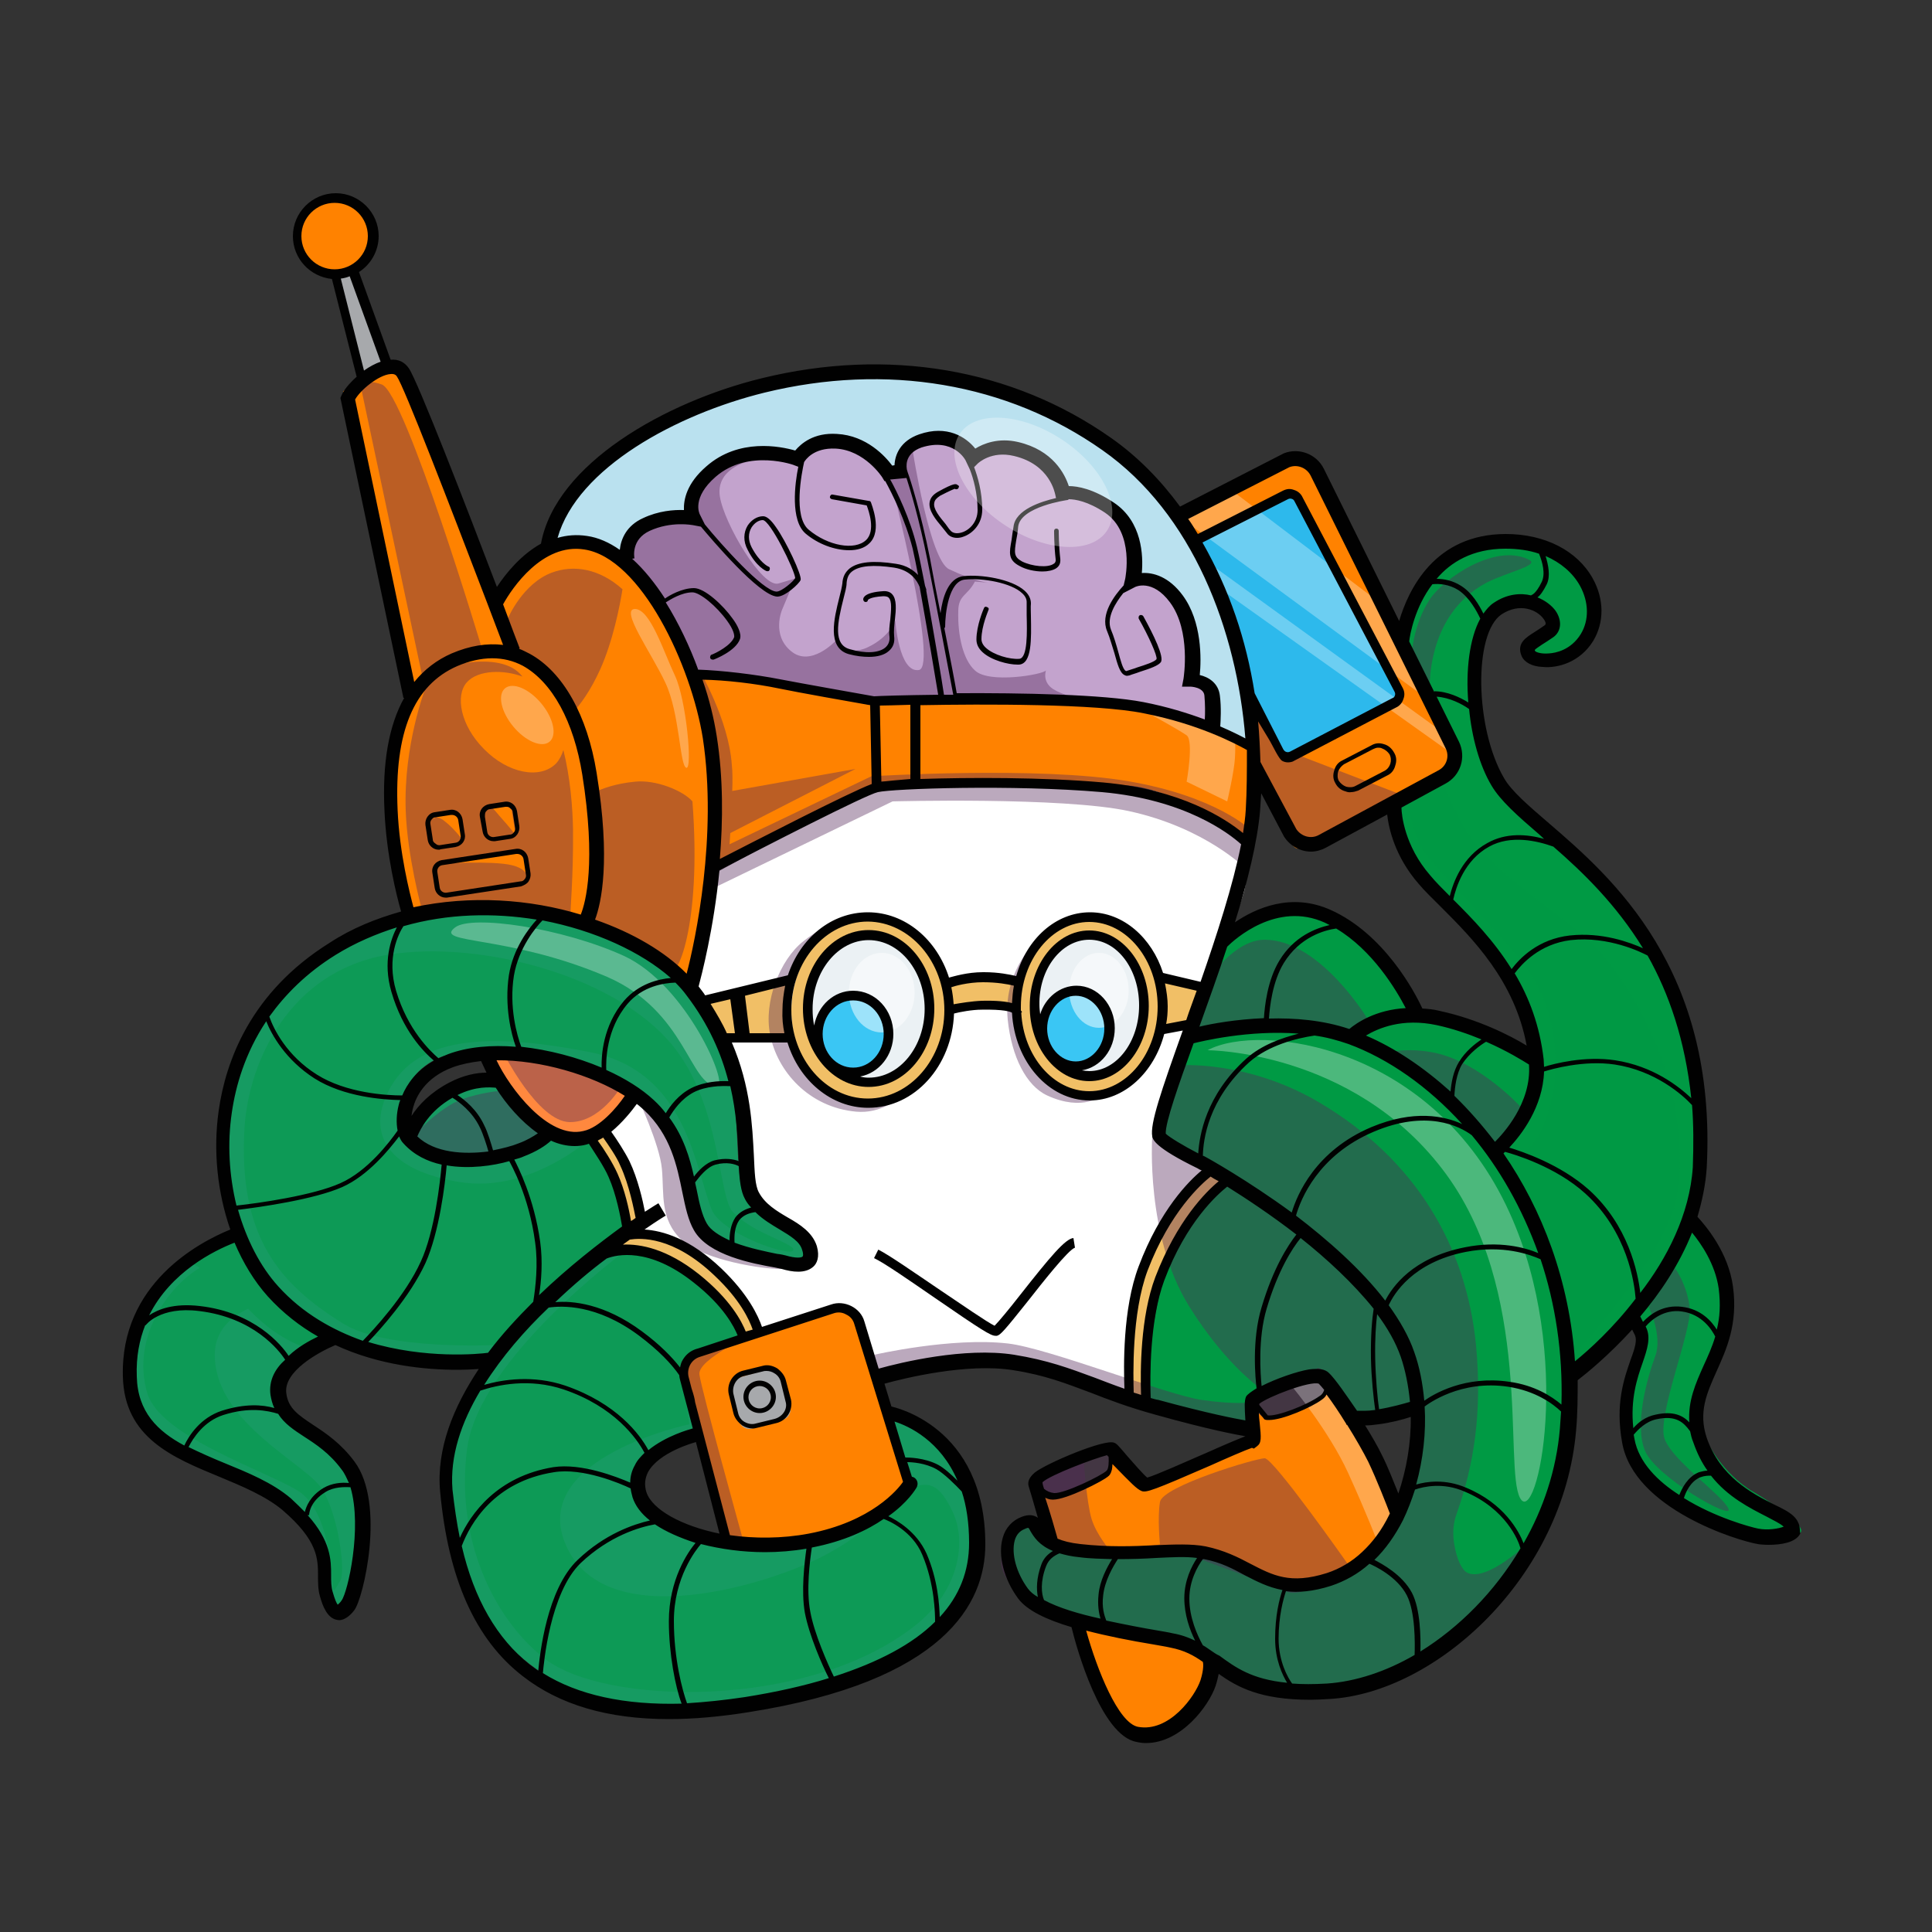 <?xml version="1.0" encoding="utf-8"?>
<!-- Generator: Adobe Illustrator 27.3.1, SVG Export Plug-In . SVG Version: 6.00 Build 0)  -->
<svg version="1.1" id="Layer_1" xmlns="http://www.w3.org/2000/svg" xmlns:xlink="http://www.w3.org/1999/xlink" x="0px" y="0px"
	 viewBox="0 0 500 500" style="enable-background:new 0 0 500 500;" xml:space="preserve">
<rect x="0" y="0" width="500" height="500" fill="#333333" stroke="none"/>
<style type="text/css">
	.st0{fill:#169B62;}
	.st1{fill:#009A44;}
	.st2{fill:#FFFFFF;}
	.st3{fill:#FF8200;}
	.st4{fill:#BAE1EF;}
	.st5{fill:#C3A3CD;}
	.st6{fill:#F1BF66;}
	.st7{fill:#EBF1F4;}
	.st8{fill:#FF883E;}
	.st9{fill:#3AC6F4;}
	.st10{fill:#A7A9AC;}
	.st11{fill:#2DB9EC;}
	.st12{fill:#433643;}
	.st13{opacity:0.4;fill:#55285B;enable-background:new    ;}
	.st14{opacity:0.4;fill:#009A44;enable-background:new    ;}
	.st15{opacity:0.3;fill:#FFFFFF;enable-background:new    ;}
	.st16{opacity:0.5;fill:#FFFFFF;enable-background:new    ;}
	.st17{fill:#010101;}
</style>
<g>
	<path class="st0" d="M87.4,417.8c-4.6,2.9-2.7-7.7-6.3-19.1c-5.9-19-39-17.8-45.2-32.4c-5.5-13-1.3-25,4.8-33.8
		c4.5-6.6,19.9-12.2,19.9-12.2s-9.7-35.6,3-52.7c12.7-17.1,30.8-27.2,43.4-30.1c22.2-5.2,62.7,4.2,72.4,17.9
		c17.1,24.4,7.6,50.4,15,56s16.2,9.8,14.5,13.8c-1.7,4-11.1,2.3-20.6-2.4c-13-6.5-8.4-27.2-17.7-33.9c-11.1-8.1-31.3-16-46-16.6
		c-5.1-0.2-9.6,0.4-12.7,2.3c-11.4,6.6-6.5,18.2-6.5,18.2s10.3-10.5,11.5-11.2s9.9-2.5,9.9-2.5s7.4,2.8,9.2,8.5
		c1.7,5.8,9.4,7.5,9.4,7.5c10.6-1.9,8.1,0.2,13.1,8.7c2.8,4.8,4.2,15.1,4.2,15.1c-4.3-2.6-1.5,3.4-1.5,3.4c3.4,2.2,12.1,4,18.1,8.3
		c9.6,7,13.8,15.4,13.8,15.4s-18.6,3.6-16.7,7.6c1.9,4,5,18.3,5,18.3s-17.7,1.6-16.7,12.8c1.1,11.2,21.6,17.9,40.1,14.8s29-16,29-16
		l-4.6-18.1c0,0,12.2,3.8,15.5,9.6c3.3,5.8,16.4,30-1.3,45.9c-17.8,16-58,24.8-81,20.7c-24.8-4.3-39.8-21.8-45-40.7
		c-7.1-25.4,8.3-48.7,8.3-48.7s-19.3,0.4-25.3-1.3c-6-1.7-15.1-5.4-15.1-5.4s-12.8,7.8-13.3,15.3c-0.3,5,21.4,14.2,21.6,26.1
		C93.6,398.8,96.8,411.8,87.4,417.8z"/>
	<path class="st1" d="M296.6,362.3c0,0,0.7-23,6.6-37.8c4.2-10.6,14.5-18.6,14.5-18.6l-19.5-11.6l19.5-53.5c0,0,7.3-4.8,16.5-4.8
		c19.1,0,31.5,25.1,31.5,25.1s12.4,2.7,18.4,5.5s14.2,7.8,14.2,7.8s-5.7-22.2-13.6-31c-8-8.8-18-16.9-20.3-23.7
		c-2.3-6.7-3.5-12.2-3.5-12.2s15.2-5.9,16.4-8.7c1.2-2.7-15.4-34.1-15.4-34.1s7.7-20.7,17.8-23.3c14.9-3.8,34.1,7.8,33.5,15.1
		c-1.2,15.1-14.5,15.5-16.6,12.8c-2-2.7,8.7-5.1,5.4-8.7c-3.3-3.5-11.8-7.4-14.9-2.9c-6.6,9.6-4.6,36.6-1.2,42.4
		s29.2,25.8,42.9,47.3c18.3,28.8,9.7,68.9,9.7,68.9s5.2,5.1,7.6,15.2c4.3,18.8-12.3,32.9-4.4,41.4c0,0,4,8.5,12.1,13.2
		c2.9,1.7,14.3,8.9,12.1,10.6c-2.2,1.9-21.1,0.6-25.4-3.7c-4.3-4.3-16.2-7.7-19.9-22.8c-1.9-8.1,7.1-22.8,4.5-24.5
		c-2.6-1.9-2.9-4.4-2.9-4.4l-15,14.4c0,0,0.4,16.5-4.8,31.4c-4.6,13.4-30.1,47.4-50.2,50.1c-29.4,3.9-36.6-8-42.9-10.3
		c-6.3-2.4-36.2-6.8-43.2-13c-6.9-6.2-5.8-15.4-2.4-18.9c3.4-3.5,5.7,5.6,12.1,6.2c6.4,0.6,30.8,0.2,38.1,2c7.3,1.9,12.8,6.7,21.5,7
		c9.3,0.4,24-8.1,28.2-22.3c4.2-14.3,3.7-24,3.7-24s-4.6,0.8-9.7,2.2c-5.1,1.3-8.2,0-8.2,0l-8.2-11.5l-15.7,7.4l0.8,8.1L296.6,362.3
		z"/>
	<path class="st2" d="M226.3,357.3c0,0,11.1-5,26.1-5.4c15-0.4,44.2,10.3,44.2,10.3s-0.2-31.9,7.2-41.9c7.4-10,13.9-14.4,13.9-14.4
		l-19.5-11.6c0,0,22.7-59.1,23.8-63.7c1.2-4.6,0-12.8,0-12.8s-9-11.1-24.7-13.3c-15.8-2.2-69.2-2-69.2-2l-42,22.9l-6.6,30.1
		c0,0,7.8,9.4,10.1,16.2c2.3,6.8,1.7,37.5,4.9,39.8c3.2,2.3,16.4,8.4,14.5,13.8c-1.9,5.4-20.3-1.5-25.9-6.9
		c-5.6-5.4-6.5-26.4-12.4-29.5s-6.5-5.2-6.5-5.2l-11.6,11.1l7,10.8l3.2,13.4l-4,4.6c0,0,12.1-0.3,20.6,7.1
		c8.3,7.4,13.8,15.4,13.8,15.4s24.4-10.1,26.2-6.6C221.3,342.7,226.3,357.3,226.3,357.3z"/>
	<path class="st3" d="M185,224.8l43.1-22.5h8.2l0.4-19.9h-11.6l-44.2-9.2c0,0,3.9,17.5,4.2,24.1S185,224.8,185,224.8z"/>
	<path class="st4" d="M142.8,140.6c0,0,9.7-43.7,83.2-43.7c67.3,0,82.5,42.7,86.7,52.1c7.7,17.6,11.1,43.8,11.1,43.8
		s-14.7-7.1-29-9.7c-13.7-2.7-69.6-1.8-69.6-1.8l-45.5-6.7c0,0-3.7-14-12.6-24.4C154.5,135.4,142.8,140.6,142.8,140.6z"/>
	<path class="st3" d="M236.3,202.3l0.4-19.9c0,0,49.3-2.1,58,0.6c8.7,2.7,29,9.7,29,9.7s1.4,12.4,0,14.5c-1.4,2.2-1.8,10.3-1.8,10.3
		s-15.4-12.5-28.9-14.1C279.6,202,236.3,202.3,236.3,202.3z"/>
	<path class="st5" d="M161.7,144.8c0,0-0.9-6.9,4.3-8.4c5.1-1.4,12.6-3.3,12.6-3.3s1.5-8.1,6.9-12.1c9.1-6.6,22.3-2.5,22.3-2.5
		s0.8-4.9,6.6-4.5c10,0.5,16.1,9.6,16.1,9.6l4.2-0.4c0,0-2.8-3.3,2.8-7.9c7.1-5.8,14.8,3.8,14.8,3.8s5.3-3.6,11.7-2.6
		c6.3,1.1,10.9,11.5,10.9,11.5s5.8,0.4,10.8,3c9.1,5,7.4,19.1,7.4,19.1s7.7-2.1,11.6,3.7c4.2,6.2,4.2,22.8,4.2,22.8s1.4-2.1,4.2,1.2
		c2.7,3.4,0,10.5,0,10.5s-26.8-9.7-51.5-7.3c-6.7,0.6-36.3,0.2-36.3,0.2l-45.5-6.7c0,0-7.6-16.9-10.1-20.6
		C167.2,150.1,161.7,144.8,161.7,144.8z"/>
	<ellipse class="st6" cx="224.7" cy="261.6" rx="19.9" ry="23.7"/>
	<ellipse class="st6" cx="281.3" cy="260.4" rx="18.9" ry="23.7"/>
	<path class="st7" d="M240.3,262.9c-1,11.7-6.9,17.3-15.5,17.3c-8.6,0-16-7.8-15.7-20.4c0.2-10,6.9-18.1,15.5-18.1
		C233.2,241.7,241.1,252.9,240.3,262.9z"/>
	<path class="st7" d="M296,259.7c0,9.9-5.4,18.7-14.5,19.2c-7.4,0.4-13.3-9.3-13.3-19.2c0-9.9,5.9-18,13.3-18
		C288.9,241.8,296,249.7,296,259.7z"/>
	<path class="st3" d="M128.5,154.4c0,0,9.5-12.3,14.4-13.8c16-4.9,32.9,17.9,38.6,42.4c7,29.6-2,72.4-2,72.4s-11.5-9.2-17.9-12.3
		c-4.8-2.3-33.4-10.5-45.1-8.2s-9.3,2.6-9.3,2.6s-6.5-23.7-6.6-36.5c0-7.9,6.9-22.6,6.9-22.6l-18.7-77.1c0,0,7.4-5.5,12.2-7
		C105.7,92.8,128.5,154.4,128.5,154.4z"/>
	<path class="st8" d="M124.7,272.3c0,0,19,1,23.9,2.7c5,1.7,15.7,8.6,15.7,8.6s-4.6,10.5-11.7,11c-7.1,0.4-17.1-4.8-19.9-9.4
		C130,280.6,124.7,272.3,124.7,272.3z"/>
	<circle class="st9" cx="221.5" cy="267.6" r="9.5"/>
	<circle class="st9" cx="278.1" cy="266.1" r="9"/>
	<path class="st3" d="M188.5,398.7l-12.1-45.1l6-4.2l33.9-11.3l5.2,2l14.2,44c0,0-5.6,7.4-18.6,12.1
		C205.4,400.5,188.5,398.7,188.5,398.7z"/>
	<polygon class="st10" points="93.4,97.8 87,72.1 90.8,70.2 100.2,94 	"/>
	<circle class="st3" cx="86.7" cy="60.7" r="9.5"/>
	<path class="st3" d="M324.4,197.4c1.9-0.2,7.7,21.4,11.3,22.2c3.5,0.8,41.4-20.9,41.4-20.9s2.3-4.4,0-5.8
		c-2.3-1.5-35.9-72.1-35.9-72.1l-7.5-3.7l-28.9,16.4c0,0,7.7,15,11.2,20.9C321.7,164.2,324.4,197.4,324.4,197.4z"/>
	<path class="st11" d="M324.6,181.9l6.9,12.2c0.8,1.3,2.5,1.9,3.9,1.1l24.8-12.6c1.3-0.8,1.8-2.4,1.1-3.7l-24.9-48.9
		c-0.7-1.4-3.7-1.9-5.1-1.2l-19.7,10.5c-1.2,0.7-0.5,2.3,0.1,3.6c1.9,4.1,5.8,12.6,6.4,17.2c0.8,5.8,5.7,19.5,6.4,21.4
		C324.4,181.6,324.5,181.8,324.6,181.9z"/>
	<path class="st10" d="M202.6,367.4l-7.9,2.3c-1.4,0.4-3-0.4-3.4-1.9L189,360c-0.4-1.4,0.4-3,1.9-3.4l7.9-2.3c1.4-0.4,3,0.4,3.4,1.9
		l2.3,7.9C204.9,365.5,204,367.1,202.6,367.4z"/>
	<path class="st3" d="M271.5,399.1c0,0-6.2-15.7-4.1-17c2-1.3,20.3-9.3,19.7-7.4c-0.6,1.9,7.3,9.2,9.1,9.1s23.7-6.8,27.4-11.5
		c3.7-4.8-3.2-8.4,1.9-10.8c5.1-2.4,15.8-7.2,19.1-2.7c4.9,6.8,17,32.5,17,32.5s-7.9,16.9-22.8,18.2c-9.2,0.8-16.1-4.2-24.9-6.6
		c-8.7-2.5-20.1-1.7-26.8-1.7C280.5,401.3,271.5,399.1,271.5,399.1z"/>
	<path class="st3" d="M278.1,418.9l30.9,7.6l5.1,3.1c0,0-5.5,16.2-14.1,19.1c-8.6,2.8-9.7-3.5-13.1-6
		C283.8,440.2,278.1,418.9,278.1,418.9z"/>
	<path class="st12" d="M267.4,382.1c0,0,1.7,6.1,5,5.5c3.3-0.6,13.6-3.9,14.9-6.2s-0.3-6.6-0.3-6.6L267.4,382.1z"/>
	<path class="st12" d="M324.2,361.5l16.9-7.4c0,0,5.6,1.3,3.3,4.7c-2.3,3.4-13.1,9-16.3,8.4C324.8,366.7,324.2,361.5,324.2,361.5z"
		/>
	<path class="st6" d="M182.2,259.7l22.5-6.7c0,0-1.2,2.4-1.2,8.7c0,6,0.4,7.3,0.4,7.3l-17.2,0.4L182.2,259.7z"/>
	<path class="st6" d="M244.6,255.3c0,0,6.1-3.2,9.6-2.4c3.5,0.7,9.9,1.2,9.9,1.2l-1.7,6.3c0,0-6.4-0.6-8.1-0.2
		c-1.7,0.4-9.7,1.4-9.7,1.4V255.3z"/>
	<polygon class="st6" points="300.2,252.9 310.9,255.8 307.7,266.1 300.2,267.6 	"/>
	<path class="st6" d="M152.6,294.6l4.4-1.7c0,0,5.2,8.1,5.9,10.1c0.7,2,3.1,13,3.1,13l-3.4,2.7c0,0-0.7-8.9-3.2-13.4
		C157,300.8,152.6,294.6,152.6,294.6z"/>
	<path class="st6" d="M158.8,323.4l4-4.6c0,0,13.6,2.2,19.4,7.5c5.4,5.1,14.4,18.3,14.4,18.3l-3.5,1.4c0,0-10.3-14.3-16.7-17.6
		C170,325,158.8,323.4,158.8,323.4z"/>
	<path class="st6" d="M292.7,362l3.8,0.2c0,0,0.6-22.6,5.4-34.5c4.8-11.8,15.7-22,15.7-22l-5.6-3.3c0,0-12.1,15.5-14.8,21.4
		C289.8,340.6,292.7,362,292.7,362z"/>
	<path class="st13" d="M130.2,272.3c0,0,8.9,17.9,17.2,18.1c7.9,0.1,13.2-9,13.2-9s-10.1-6.6-16.2-6.4
		C138.4,275.3,130.2,272.3,130.2,272.3z"/>
	<g>
		<path class="st13" d="M155.3,173.3c3.3-7.3,5.1-16.4,5.8-20.8c-6-5.4-12.7-6.4-18.3-4.3c-7.5,2.8-11.3,11.7-11.3,11.7v8.5
			c0,0,10,4.7,16.7,16.1C150.2,182.3,152.8,178.8,155.3,173.3z"/>
		<path class="st13" d="M164.3,202.3c-5.1,0.5-8.4,1.8-10.1,2.6c0.1,1.5,0.1,3.1,0,4.7c-0.5,13.5-1.6,28.6-1.6,28.6s2.7,3,9,4.8
			c6.3,1.7,12,7.6,12,7.6c1.2,3.4,8.1-10.4,5.6-43.2C176.9,204.7,169.8,201.7,164.3,202.3z"/>
	</g>
	<path class="st13" d="M148.3,214.7c-0.1-5.7-0.7-13.4-2.5-20.6c-0.4,1.3-1,2.5-1.9,3.5c-4.2,4.2-12.5,2.5-18.6-3.7
		c-6.2-6.2-7.5-13.9-4.5-17.3c2.9-3.3,9.7-3.3,14.4-1.5c-5.7-7.6-23-1.7-23-1.7l12.7-5c0,0-20-66.7-26.1-68.9
		c-4.5-1.6-5.5,0.2-5.5,0.2l16.7,78.7c0,0-5.6,14.5-5,31.4c0.4,11.8,4.1,25.3,4.1,25.3l38.6,1C147.5,235.9,148.4,227.6,148.3,214.7z
		 M127,208.8l3.8-1l1.6,1.9l1.1,6.5c0,0-1.4-1.9-4.2-5C127.8,209.4,127.3,208.9,127,208.8L127,208.8
		C127,208.8,126.9,208.6,127,208.8z M112.7,211.6l-0.7,0.3C112,211.8,112.2,211.6,112.7,211.6l3.4-1.2h2.2l1.8,7.4
		c0,0-2.6-3.4-4.8-5.1C114,211.6,113.2,211.5,112.7,211.6z M136.8,228.1l-0.1-1c-0.3-1-1.2-2.5-4.3-3.2c-4.8-1.2-19.1-0.4-19.1-0.4
		l22-2.9c0.3-0.1,0.6,0.2,0.6,0.4l0.7,6C136.9,227.7,136.8,228.1,136.8,228.1z"/>
	<path class="st13" d="M292.1,202.2c-23-4-66.6-1.3-66.6-1.3l-36.7,17.6c0,0,0.1-1.2,0.2-2.9l32.4-16.6l-31.9,5.7
		c0.1-2.5,0.1-5-0.1-6.7c-0.8-11.8-8.5-24.7-8.5-24.7s1.9,12.8,3.2,22.2c1.2,9.5,0,34.6,0,34.6l46.9-22.7c0,0,44-1.2,61.1,2.5
		c19.9,4.3,30.4,15,30.4,15l1.2-10.1C323.6,214.7,314.8,206.1,292.1,202.2z"/>
	<path class="st13" d="M214.9,240.2c0,0-12.9,11-11.3,25.9c1.2,10.4,15.8,20.1,21.1,19.2c5.4-0.9,15.1-4.4,15.7-8.1
		c0.6-3.6-6.5,11.6-18.8,10.5s-20.5-10.5-22.3-20c-1.7-8.4,2.5-19.3,8.6-24.1C214,238.8,214.9,240.2,214.9,240.2z"/>
	<path class="st14" d="M63.3,291.6c1.1-16.7,11.5-40.2,37-44.5c24-4,61,5.7,75.1,25.2c11.2,15.4,10.6,37.7,14.3,41.4
		c4.7,4.8,11.4,6.6,15,8.9c1.2,0.8,0.6,1.5-0.9,1.3c-5.2-0.6-17.5-5.8-19.6-10.8c-4.4-11-6.5-35.9-31.5-40.8
		c-26-5.1-46.2-4.6-52.9,11.7c-4.2,9.9,0.8,18.9,19.1,21.9c18.3,3,33.9-11.3,33.9-11.3l8.1,15.3l2.2,8.9l-35,29.3
		c0,0-28,1.4-39.2-5.5C72.6,332.5,61.5,320.3,63.3,291.6z"/>
	<path class="st13" d="M106.8,294.1c0,0,6.9-7.5,12.7-9.6c5-1.8,10-2.2,10-2.2s2.6-0.4,5.5,5.3c2.9,5.8,6.6,5.9,6.6,5.9
		s-11.3,6.6-17.3,6.6C115.6,299.8,106.8,294.1,106.8,294.1z"/>
	<path class="st14" d="M83.3,385.3c-4.3-6.6-26.9-16.7-27.7-33.8c-0.4-6.9,4.1-10.7,8.6-12.8c0.2,0.2,0.4,0.4,0.5,0.5
		c8,8.3,15.5,9.9,15.5,9.9l5.1-3.6c0,0-12.8-9.5-16-13.2c-3.2-3.7-7.2-13.6-7.2-13.6l-14.2,7.7c0,0,1.2,0.2,3.8,1.7
		c-8.1,4.8-17.8,18.1-13.6,32.4c3.3,11.3,30.6,20.1,39,25.3s8.9,23.2,9,24.8c0.2,1.6,0.3,1.2,1.9-1.4
		C89.6,406.8,87.5,391.8,83.3,385.3z"/>
	<path class="st13" d="M379.7,407c-1.4-0.7-2.7-3.6-3.3-7.1c-0.5-2.7-0.4-5.6,0.6-8.2c4.5-12.8,6.6-26.1,5-43.5
		c-2.5-25.6-15.5-48.1-40.6-62.9c-18.8-11.1-36.5-9.6-36.5-9.6l-6.7,18.6c0,0,13.9,7.1,26.1,15.9c12.1,8.8,37,21.1,43.2,52.1
		c4.4,22.7-16,42.9-25.9,47.3c-9.8,4.4-22.8-4.4-30.5-7.4c-7.7-2.9-30.8-1.4-35.2-1.4s-7.5-8.4-9.3-6.6c-1.9,1.9-7.4,3.5-7.5,9.8
		c-0.2,6.4,9.7,12.3,13.3,12.8c3.6,0.5,23.1,5.1,33.3,8.6s18,11.3,29.1,11.8c1.1,0.1,2.1,0,3.3-0.2l0.8,2.4c0,0,19-7.1,31.3-11.5
		c12.4-4.4,25.6-28.9,25.6-28.9S384.8,409.6,379.7,407z"/>
	<path class="st13" d="M298.2,294.2c0,0-1.8,25.6,9.5,43.8c10,16.1,19.7,22.2,19.7,22.2s11.1-5.1,14.2-3.2s7.4,11.5,7.4,11.5
		l16.3-1.9c0,0,2-14.3-1.8-20.7c-3.8-6.5-18.3-21.6-28.6-28.7C324.2,310.1,298.2,294.2,298.2,294.2z"/>
	<path class="st13" d="M226.3,350.6c0,0,20-4.6,34.6-2.9c10.4,1.2,41.1,13.3,50.1,14.6s12.8,0.6,12.8,0.6l0.6,8
		c0,0-30.6-9.5-36.6-10.1s-25.6-10-33.4-8.9c-7.9,1.2-28.1,5.4-28.1,5.4L226.3,350.6L226.3,350.6L226.3,350.6z"/>
	<path class="st13" d="M195,345.2c0,0-14.5,6.6-14,10.5c0.5,3.9,11.4,43.2,11.4,43.2l-4.9-2.1l-11.1-43.2c0,0,1.2-1.8,4-3.5
		C182.3,348.9,195,345.2,195,345.2z"/>
	<path class="st14" d="M161.6,323.9c0,0-37.5,27.6-40.7,50.9c-3.1,23.2,6.7,44,20,54.4c15.2,12.1,67.9,13.5,95.8-8.4
		c12.1-9.5,13.2-22.2,10-29.2c-3.3-7.1-6.3-9.7-13.5-4.9c-0.9,0.6-6,8.3-19,15.4c-13.6,7.5-58.4,22-68.1-3.1
		c-8.4-21.9,32.3-30.4,32.3-30.4l-2.1-15l4-3.5l12-4.5c0,0-7-12.7-11.5-15.8C176.3,326.7,161.6,323.9,161.6,323.9z"/>
	<path class="st14" d="M363.8,206.1c0,0,2,9.8,4.3,13.6c4.5,7,24.3,25.2,29.5,34.9c8.8,16.1,4.3,36.9-2.1,42.6
		c-4.1,3.6-6.3,4.3-6.3,4.3s9,12.8,10.2,22.3c1.2,9.6,7.9,26.9,7.9,26.9s24.5-26.1,26.8-41.7c3.4-23.6-7.1-47.7-19.9-62.5
		c-8.4-9.7-26.5-18.3-35.2-32.3c-3.5-5.7-5.8-12.7-5.8-12.7L363.8,206.1z"/>
	<path class="st13" d="M358.7,272.5c0,0,5.3-1.6,12.8,0c11.5,2.5,22,13.9,22,13.9l-6.5,12.1c0,0-14-16.4-18.3-18.9
		C364.3,277.3,358.7,272.5,358.7,272.5z"/>
	<path class="st13" d="M313.2,252.9c0,0,6.4-9.7,14.1-9.7c14.2,0,26.5,20.3,26.5,20.3l-4.7,4.2c0,0-17.7-0.2-24.9-1.7
		c-7.1-1.4-17.1,3.6-17.1,3.6L313.2,252.9z"/>
	<path class="st13" d="M165,284c0,0,5.7,12.1,6.3,18.5c0.6,6.5-0.6,13,5.1,18.4c5.8,5.3,21.2,7.6,25.8,7.5c4.6-0.2,5.5-1.9,5.5-1.9
		s-18.6-0.2-23.6-6.3c-5-6.1-6.1-27-11.8-30C166.7,287.4,165,284,165,284z"/>
	<path class="st13" d="M267.4,244.4c0,0-7.8,7.6-6.6,19.5c1,9.6,4.8,17.1,10.2,19.6c9.3,4.3,14.3,0,14.3,0s-9.7,1.2-13.5-3.4
		c-3.8-4.6-11.1-17.8-9.4-21.9C264.1,254.1,267.4,244.4,267.4,244.4z"/>
	<polygon class="st13" points="324.3,181.4 332,197 335.4,195.2 363.8,206.1 341.4,217.8 333.8,217.8 324.4,197.4 	"/>
	<polygon class="st15" points="304.7,133.4 370.1,181.4 358.7,157.2 317.7,126.1 	"/>
	<polygon class="st15" points="313,145.8 374.2,190.1 376.4,195.5 315.7,152.3 	"/>
	<path class="st13" d="M370.1,181.4c0,0-2.5-21.5,14.6-30.6c5.7-2.9,14.1-4.5,10.9-6c-8.8-4.3-22,5-25.5,10.2
		c-4.6,6.8-4.9,15.6-4.9,15.6L370.1,181.4z"/>
	<path class="st13" d="M433.5,328.2c0,0,3.3,4.6,3.8,10.5s-8.6,27.9-6.5,33.7c2.2,5.8,14.8,14.4,16.5,18c1.7,3.5-18.9-8.2-21.6-15
		c-2.7-6.6,0.4-18.3,2.7-24.5c1.9-5.2-1.7-12.7-1.7-12.7L433.5,328.2z"/>
	<path class="st13" d="M193.4,119.5c0,0-8.2,1.9-7.1,9c1.1,7,11,23.8,15.2,22.5c4.3-1.3,4.3-1.3,4.3-1.3l-3.4,8.1
		c0,0-2.8,6.5,2.3,10.7c5.1,4.3,11.5-2.6,11.5-2.6s2.7,4.3,8.4,1.6c5.7-2.7,7.1-6.9,7.1-6.9s0.9,13.6,6.1,12.8s-7.4-49.6-7.4-49.6
		l5.8-7.2c0,0,4.4,28.3,9.4,30.7c6.7,3.2,10.1,3.5,10.1,3.5l-3.4-0.3c-1.9,3.7-4.2,3.4-4.3,7.5c-0.2,6.6,1.3,12.8,4.3,15.5
		c3.6,3.5,17.6,1.1,18.4,0c0,0-1.2,3.2,2.3,5.1c3.5,1.9,9.5,3.1,9.5,3.1s-23-0.6-32.1-0.3c-9.1,0.3-25.3,0.1-25.3,0.1l-44.2-8
		l-19.3-28.4c0,0,0.8-7.1,4.5-9.3c6.7-4,14.9-1.2,14.9-1.2s-2.9-9.6,3.2-12.2C188.2,120.5,193.4,119.5,193.4,119.5z"/>
	<path class="st15" d="M298,185c0,0,7.1,3.9,9.1,5.3c1.9,1.4,0,12,0,12l10.5,5.1c0,0,1.8-7.6,2-11.2c0.2-3.5,0-6.5,0-6.5L298,185z"
		/>
	<path class="st15" d="M164.3,157.6c-3.9,0.1,4.3,11.4,7.9,19.1c3.7,7.8,3.7,21.4,5.4,22s0-17.6-2.9-23.8
		C171.7,168.6,168.3,157.6,164.3,157.6z"/>
	<ellipse transform="matrix(0.768 -0.64 0.64 0.768 -86.77 130.322)" class="st15" cx="136.5" cy="185" rx="4.7" ry="9"/>
	<path class="st15" d="M312.5,271.8c0,0,37.2,0,60.8,30.8c23.8,31,15.8,77.2,20.1,85.1s14.1-36.8-2.7-73.8
		C371,270.4,326.1,264.5,312.5,271.8z"/>
	<path class="st15" d="M117.8,240c-5.8,4.4,13.6,1.8,39.3,12.8c20.5,8.9,21.4,28.3,28.5,28.3c3.2,0-7.9-26.2-24.1-33.7
		C145.5,240.1,122.1,236.7,117.8,240z"/>
	<ellipse class="st16" cx="228.2" cy="256.9" rx="8.5" ry="10.3"/>
	<ellipse class="st16" cx="284.4" cy="256.3" rx="7.7" ry="9.7"/>
	<path class="st13" d="M280.4,377.3c0,0,0.8,11.6,2.1,15.8c1.3,4.2,4.9,8.3,4.9,8.3l12.8-1.7c0,0-0.7-6.9,0-11
		c0.7-4.1,24.8-11.3,27.1-11.3c2.3,0,21.6,27.5,21.6,27.5s-10.8,9.1-15.9,7c-5.1-2.1-22.1-8.3-27.4-10.2c-5.3-1.9-20.6-0.2-25.2-0.4
		c-4.7-0.3-8.9-5.2-8.9-5.2l-4.2-13.8L280.4,377.3z"/>
	<path class="st15" d="M334.6,359.1c0,0,9.3,11.2,14.3,22.1c5,11,7.6,17.9,7.6,17.9l5-6.4c0,0-3.3-14.3-7.7-20.6
		c-4.4-6.3-12.4-15.1-12.4-15.1L334.6,359.1z"/>
	<g>
		<path class="st17" d="M464.1,392.3c-1.2-1.1-2.8-1.9-5.1-3c-5.6-2.8-13.9-7.2-17.3-17.2c-2.2-6.6,0-11.5,2.5-17.1
			c2.6-5.8,5.6-12.3,4.3-22c-1.2-8.9-7-15.7-9.2-18.1c1.2-4.1,2.1-8.2,2.4-12.7c2.7-51.5-24.5-75.1-40.9-89.2
			c-5.1-4.4-9.7-8.3-11.6-11.7c-7.5-12.9-7.9-37.4-0.6-42.3c4.7-3.1,9.2-1.2,10.9,1.2c0.3,0.4,0.8,1.2,0.3,1.6
			c-1,0.7-1.9,1.3-2.7,1.8c-2.2,1.4-4.7,2.9-3.3,6.2c0.7,1.6,2.7,2.7,5.4,2.8c3.9,0.4,9.7-1.2,13.1-6.7c2.9-4.8,2.9-10.8-0.1-16.2
			c-4-7.2-12.4-11.5-22.5-11.5l0,0c-18.4,0-25.2,14.4-27.6,22.5l-19.5-39.4c-1.9-3.8-6.4-5.5-10.3-4l-26.9,13.8
			c-5-6.8-10.9-12.9-17.9-17.8c-25.6-18-57.8-23.4-90.4-15.4c-24.9,6.1-53.3,22.1-57.1,42.8c-5.2,2.9-9.1,7.7-11.4,11.2
			c-7.8-20.5-20.5-53.3-22.8-56.6c-1.1-1.6-2.7-2.4-4.7-2.2l-8.2-22.7c3-1.9,5.1-5.4,5.1-9.3c0-6.1-5-11.1-11.1-11.1
			c-6.1,0-11.1,5-11.1,11.1c0,5.8,4.4,10.5,10.1,11.1l6.4,25.3c-1.9,1.7-3.4,3.5-4,5l-0.2,0.5l16.3,77.6h0.2
			c-4,7.2-5.7,16.9-5.1,29.2c0.5,11.5,3.1,21.9,4.3,26.1c-6.4,1.8-12.7,4.3-18.5,8.1c-20.5,12.8-26.9,30.7-28.7,43.4
			c-1.5,10.5-0.3,21.3,3,30.8c-8.1,3.3-28.5,14-27.8,38.1c0.4,15.8,12.9,20.9,25,25.9c5.8,2.4,12,5,16.3,8.6
			c9.2,7.9,9.2,12.6,9.2,17.1c0,1.7,0,3.5,0.5,5.2c0.7,2.6,1.9,5.6,4.3,6.1c0.2,0,0.4,0.1,0.6,0.1c1.9,0,3.5-1.9,4-2.6
			c2.3-2.9,8.2-27.6,0-38.5c-3.5-4.7-7.4-7.3-10.6-9.4c-3.9-2.6-6.5-4.3-7-8.2c-0.8-5.6,8.2-10.6,12.7-12.5
			c11.4,5.3,23.4,6.4,31.4,6.4c2.2,0,4.2-0.1,5.7-0.2c-6.6,9.9-11,20.7-10,31.7c2.1,22.6,9.1,38.3,21.4,47.8
			c9.5,7.4,22,11.1,37.8,11.1c6.4,0,13.2-0.6,20.7-1.8c50.6-8,61.2-28.1,61.2-43.4c0-30.9-24.1-35.6-24.3-35.7l0,0l-1.8-5.9
			c5.4-1.5,21.5-5.4,33.3-3.5c8.4,1.3,13.8,3.5,20,5.8c4.6,1.8,9.8,3.8,17.1,5.8c13.6,3.8,20.7,5.1,23,5.5
			c-1.8,0.7-4.7,1.9-10.1,4.3c-5.3,2.3-13.1,5.8-15.3,6.4c-1.1-0.9-3.6-3.8-5.1-5.5c-2.3-2.7-2.8-3.3-3.4-3.5
			c-2.3-1.2-17.8,5.4-20.6,7.7c-1.4,1.2-1.9,2.3-1.6,3.5c0.4,1.2,1.4,4.7,2.4,8.2c-1-0.7-2.3-1-4.3-0.2c-2.3,0.9-4.1,2.8-4.8,5.4
			c-1.3,4.5,0.3,10.7,4,15.7c2.3,3.1,7.4,5.5,13.8,7.4c1.3,5.4,7.6,28,16.8,29.7c0.8,0.2,1.7,0.3,2.5,0.3c9,0,16.2-9.5,18-14.8
			c0.4-1.2,0.6-2.2,0.8-3.1c4.8,3.4,10.7,6.7,23.7,6.7c1.5,0,3.2-0.1,4.9-0.2c27.6-1.5,60.7-31.5,63.9-69.6
			c0.4-4.4,0.4-8.7,0.4-12.9c2.2-1.7,7.9-6.3,14.1-13.1l0.7,1.4c0.6,1.3,0.1,3.2-1.1,6.4c-1.7,4.9-4,11.4-2.2,21.4
			c3,17.3,30.2,25.5,35.1,26.3c0.5,0.1,1.6,0.2,2.9,0.2c2.9,0,6.9-0.5,8.1-2.9C465.7,395.8,466.1,394.2,464.1,392.3z M424.5,334.6
			c-0.6-5.3-3.1-17.5-13.3-26.7c-7.4-6.6-17.3-9.9-20.6-10.9c3-3.2,8.7-10.4,9-19.7c1.9-0.6,10.3-3,18.3-1.8
			c10.5,1.6,17.5,7.8,20,10.5c0.4,5,0.4,10.3,0.2,16C437.3,314.4,431.3,325.8,424.5,334.6z M404.1,363.5c-2.5-2.1-6.9-5-13.5-5.9
			c-11.5-1.7-19.6,3.2-22,4.9c-0.4-4.4-1.2-8.7-2.6-12.6c-1.4-4.1-3.8-8.2-6.6-12.1c1.3-2.9,6.2-11.1,19.9-13.8
			c9.7-1.9,16.7,0.7,19.4,1.9C402.5,337.3,404.5,350,404.1,363.5z M361.9,386.5c-1.2-2.9-2.7-6.9-4.3-10c-0.9-1.9-2.5-4.7-4.3-7.6
			c1,0,2.1-0.1,3.5-0.3c3.1-0.4,6.2-1.2,8.3-1.9C365.2,373.4,364,380.3,361.9,386.5z M325.9,363.3c2.2-1.8,13.1-6,15.4-5.2
			c0.4,0.4,0.9,1,1.4,1.6c-0.2,0.6-0.5,1.2-1.2,1.6c-3.2,2.3-10.9,5.3-13.4,5l-2.2-2.7C325.9,363.4,325.9,363.3,325.9,363.3z
			 M343.9,355.3c-1-1-2.7-1.2-5.1-0.9c-3.1,0.5-8.6,2.4-12.3,4.3c-0.3-3-1-12.3,1.3-20c2.9-9.8,6.6-15.6,8.8-18.3
			c6.8,5.4,13.6,11.7,18.9,18.3c-0.4,2.6-0.8,6.9-0.7,12.9c0.1,5.1,0.7,10.5,1.1,13.3c-2.1,0.3-3.7,0.2-4.7,0.2
			C348.3,360.9,345.6,356.9,343.9,355.3z M362.5,351.1c1.2,3.5,2,7.5,2.4,11.7c-1.7,0.5-4.9,1.4-8,1.9c-0.4-2.7-0.9-8.2-1-13.2
			c-0.1-5,0.2-8.9,0.5-11.4C359.1,343.7,361.2,347.4,362.5,351.1z M379.1,322.8c-13.6,2.7-18.8,10.3-20.6,13.8
			c-6.3-8.2-15-15.8-23.1-22c1.2-4.2,5.7-15.6,20.1-21.7c13.6-5.8,22.2-1.5,25.4,0.9c7.1,8.5,13,18.8,17.2,30.5
			C394.8,322.9,388,321,379.1,322.8z M297,328.8c5.8-15.2,13.9-22.4,16.3-24.3c0.6,0.4,1.3,0.8,2.1,1.2
			c-3.3,2.7-10.8,10.2-16.4,24.8c-3.9,10.3-3.9,24.3-3.7,30.5c-0.6-0.2-1.2-0.4-1.9-0.6C293.3,356.3,292.8,340,297,328.8z
			 M246.8,259.9c-0.1-1.5-0.3-3-0.6-4.4c0.8-0.3,4.3-1.3,8.2-1.3c3.6,0,6.4,0.5,8,0.9c-0.3,1.5-0.4,3-0.5,4.5
			c-1.5-0.4-3.9-0.7-7.8-0.6C251.5,259.1,248.5,259.6,246.8,259.9z M224.6,236.1c-9.5,0-17.5,6.7-20.7,16.3l-21.4,5.2
			c-0.5-0.8-1.1-1.5-1.7-2.3c0.7-2.7,3.9-14.7,5.4-30.1c11.2-5.8,37.8-19.5,41-20.2c3.9-0.9,34.8-2,58,0c21.4,1.9,32.8,10.6,36,13.5
			c-2.1,10.6-6.3,23.5-10.5,35.6l-9.7-2.3c-2.9-9.1-10.3-15.7-18.9-15.7c-8.9,0-16.4,6.9-19.1,16.5c-1.7-0.4-4.6-1-8.3-1
			c-0.1,0-0.2,0-0.3,0c-4.1,0-7.6,1.1-8.8,1.4C242.5,243.2,234.3,236.1,224.6,236.1z M244.4,261.4c0,12.6-8.9,22.9-19.8,22.9
			c-10.9,0-19.8-10.3-19.8-22.9s8.9-22.9,19.8-22.9C235.5,238.6,244.4,248.9,244.4,261.4z M203,267.4h-9l-1.2-9.7l10.4-2.6
			c-0.4,2-0.7,4.2-0.7,6.3C202.4,263.5,202.6,265.5,203,267.4z M190.1,321.6c-0.1-1.7,0-4.1,1.2-5.8c1.1-1.4,2.7-1.9,4.2-2.1
			c1.9,1.9,4.3,3.3,6.3,4.5c2.8,1.7,5.2,3.1,5.8,5.3c0.4,1.2,0.2,1.6,0.1,1.7c-0.3,0.3-1.7,0.5-4.4-0.3c-0.4-0.1-1.2-0.3-2.2-0.4
			C198.7,324,194.1,323.1,190.1,321.6z M190.3,315.1c-1.2,1.8-1.5,4.2-1.5,5.9c-2.6-1.2-4.9-2.6-5.9-4.4c-1.2-2.1-1.9-5.1-2.6-8.7
			c-0.1-0.6-0.3-1.2-0.4-1.9c1-1.3,3-4,5.3-4.6c2.9-0.8,5.1-0.1,6,0.4c0.2,3.7,0.5,6.5,1.6,8.5c0.4,0.8,1,1.6,1.6,2.2
			C193,312.9,191.4,313.6,190.3,315.1z M184.9,300.3c-2.2,0.6-4.2,2.7-5.3,4.2c-1.1-4.9-2.7-10.3-6.4-15.3c1.1-1.9,3.1-4.8,6.3-6.5
			c3.3-1.7,7.3-1.7,9.5-1.6c1.6,6.9,1.9,13.1,2.1,18.1c0,0.4,0,0.9,0.1,1.3C189.9,300,187.7,299.6,184.9,300.3z M178.9,281.6
			c-3.3,1.7-5.4,4.5-6.6,6.5c-0.9-1.2-1.9-2.3-3.1-3.4c-3.1-2.9-7.4-5.6-12.3-7.8c-0.1-2.2-0.1-10.5,5.5-17.1
			c3.9-4.6,9.4-5.4,12.4-5.5c1.1,1.1,2,2.1,2.8,3.2c5.9,7.7,9.1,15.3,10.9,22.3C186.2,279.7,182.3,279.9,178.9,281.6z M184.9,330.1
			c6.6,6.2,9,11.4,9.9,14l-1.8,0.5c-1-2.5-3.9-8.3-12.2-14.9c-8.2-6.5-15-7.8-19.6-7.6c0.6-0.4,1.2-0.9,1.8-1.3
			C165.7,320.4,174.1,319.8,184.9,330.1z M242,419.7c-5.8,5.8-14.7,10.5-26.2,14.2c-1.6-3.3-5.1-11.2-6.1-16.8
			c-1.1-5.6-0.1-13.2,0.4-16.6l0,0c8.3-1.6,14.4-4.5,18.6-7.4c1.1,0.4,7.4,3,10,9.3C241.9,410,242,417.7,242,419.7z M233.7,383.5
			c-1.3,1.9-8.1,10.3-24.4,13.4c-6.9,1.3-14,1.3-20.4,0.4l-9-34.4c-0.1-0.9-0.4-2-0.9-3.5l-0.8-3.1c-0.5-2.2,0.7-4.4,2.8-5.1
			l34.7-11.3c1.1-0.4,2.3-0.3,3.3,0.3c1.1,0.5,1.8,1.4,2.1,2.5 M167.3,386.2c-0.6-1.9-0.4-3.6,0.4-5.2c2.8-5.2,12.1-7.7,12.1-7.7
			c0.1,0,0.2-0.1,0.3-0.1l6.1,23.7C176.4,394.9,168.8,390.7,167.3,386.2z M139.8,321.4c-1.6-11.5-5.8-19.5-6.7-21.3
			c1-0.3,1.8-0.5,2.4-0.8c3.4-1.3,5.7-2.8,7.1-4.1c1.9,0.9,4.1,1.4,6.1,1.4c1,0,2-0.1,3.1-0.4c0.2-0.1,0.4-0.1,0.6-0.2
			c1.2,1.9,3.9,5.8,5.1,8.6c2,4.5,3.1,10.4,3.5,12.8c-5.9,4.3-13.8,10.4-21.5,17.8C140.1,331.7,140.5,326.4,139.8,321.4z M72,332.9
			c-4.7-5.2-8.2-12.1-10.4-19.8c5.8-0.7,19.8-2.7,27-5.9c6.7-3,12.1-9.7,14.7-13.1c0.3,0.7,0.6,1.3,1.1,1.8c2.7,3,6.2,4.7,9.9,5.5
			c-0.4,4.5-1.8,17.3-5.4,25.1c-4.1,9-12.4,17.8-15,20.5C86.3,344.3,78.4,340,72,332.9z M138.9,238c-2,2.2-6.1,7.4-7.2,14.4
			c-1.2,8,0.6,15.2,1.8,18.5c-6.3-0.5-12.4,0-17.5,1.9c-0.9,0.4-1.7,0.7-2.5,1.1c-2.2-1.9-8-7.4-11-17.5c-2.5-8.5,0.6-14.7,1.9-16.7
			C115.9,236.4,127.8,236.2,138.9,238z M173.6,253.1c-3.3,0.3-8.3,1.5-12.1,5.9c-5.5,6.5-5.9,14.3-5.8,17.3
			c-6.4-2.7-13.6-4.6-20.8-5.4c-1.1-2.9-3.2-10.3-1.9-18.4c1.2-7.2,5.8-12.7,7.4-14.3C154,240.8,166,246.4,173.6,253.1z
			 M117.2,276.2c2.2-0.8,4.7-1.3,7.3-1.6c0.4,0.9,0.9,1.9,1.4,3c-2.5,0-5.9,0.6-9.7,2.6c-4.9,2.6-7.9,5.8-9.7,8.6
			c0.1-0.7,0.2-1.4,0.4-2.1C107.6,284,109.9,278.9,117.2,276.2z M108,294.1c0.8-1.9,3.1-6.6,9.1-10c1.6,1,5.1,3.5,7.1,7.7
			c0.8,1.6,1.8,4.7,2.2,6.2C120,298.8,112.5,298.4,108,294.1z M127.6,297.7c-0.4-1.4-1.4-4.8-2.3-6.5c-1.9-4.1-5.1-6.6-6.9-7.8
			c4.8-2.4,8.5-2,9.9-1.9c2.7,4.3,6.6,8.8,10.9,11.8c-1.2,0.8-2.8,1.8-5,2.6C132.5,296.6,130.1,297.2,127.6,297.7z M176,353.9
			c-2.1-2.7-5.2-5.9-9.8-9.3c-9.8-7.3-18.2-8-22.5-7.6c4.5-4.3,9.1-8.2,13.3-11.3c2.6-1,10.9-3,22.5,6.2
			c7.8,6.1,10.5,11.5,11.4,13.7l-10.3,3.4C178.1,349.6,176.4,351.6,176,353.9z M142,338.4c3.4-0.5,12.4-0.9,23.3,7.2
			c5.2,3.9,8.5,7.4,10.5,10.3c0,0.4,0.1,0.8,0.2,1.2l3.3,12.6c-0.1,0-0.2,0-0.4,0.1c-0.4,0.1-6.6,1.8-11.1,5.5
			c-2.2-4.1-8.2-12.1-21.5-16.7c-8.3-2.8-16.1-1.6-21-0.2C129.9,351.1,135.8,344.3,142,338.4z M163.3,316c-0.5-3-1.6-8.1-3.5-12.3
			c-1.2-2.7-3.6-6.5-5.1-8.5c0.4-0.3,1-0.5,1.4-0.8c1.4,2,3.5,5,4.4,7.2c2.4,5.1,3.6,11.7,4,13.6C164.2,315.4,163.7,315.8,163.3,316
			z M151,292.7c-9.1,2.2-19.1-11.1-22.5-18.3c11.4-0.1,24.6,3.8,33.2,9.2C159.6,286.7,155.2,291.8,151,292.7z M183.9,259.8l5.1-1.2
			l1.2,8.8h-2.1C187,264.9,185.5,262.4,183.9,259.8z M183.8,170.3c0.1,0.3,0.4,0.4,0.6,0.4c0.1,0,0.2,0,0.3,0
			c0.3-0.1,5.7-2.2,6.8-5.3c0.5-1.4-0.7-3.7-1.9-5.3c-2.4-3.4-7.2-7.9-10-7.9l0,0c-3.1,0-6.4,1.9-7.5,2.7c-2.6-4-5.4-7.5-8.5-10.3
			l0.6-0.1c-0.1-0.5-0.8-4.9,3.9-7.1c5.6-2.6,11.1-1.5,11.2-1.5l2.1,0.4c2.7,3.2,15,17.8,19.7,18.1h0.1c2,0,5.6-3.3,6-4.3
			c0.4-1.2-3.8-10.1-6.4-13.7c-1.3-1.9-2.4-2.8-3.3-2.8c-1.5,0-3,0.9-4,2.4c-1.1,1.8-1.2,4.1,0,6.3c2.2,4.4,4.8,5.5,4.9,5.5
			c0.4,0.1,0.7,0,0.8-0.4c0.1-0.4,0-0.7-0.4-0.8c0,0-2.2-1-4.3-5c-0.9-1.8-0.9-3.6,0-5.1c0.7-1.1,1.8-1.9,2.9-1.9
			c1.9,0,8.2,12.8,8.4,15c-0.4,0.8-3.5,3.5-4.8,3.5c0,0,0,0-0.1,0c-3.5-0.2-14.1-12-18.5-17.4l-1.3-2.6c-0.1-0.2-2.1-4.3,4.1-9.7
			c8.5-7.4,20.6-3,20.6-2.9l0.8,0.3c-0.9,4.3-2.1,13.9,1.9,17.3c3.2,2.7,7.5,4.3,11.3,4.3c2,0,3.9-0.5,5.2-1.8
			c3.5-3.3,0.4-10.4,0.4-10.6l-0.2-0.3l-9.7-1.7c-0.4-0.1-0.6,0.2-0.7,0.5c-0.1,0.4,0.2,0.6,0.5,0.7l9,1.6c0.5,1.3,2.4,6.6-0.2,9
			c-2.9,2.7-9.8,1.5-14.8-2.7c-4.1-3.4-1.8-14.8-1.2-17.5c0.3-0.5,2.4-3.8,8.2-3.5c7.5,0.4,12,7.4,12,7.4l0.6,1h0.2
			c1.7,3.1,5.2,10,7.1,17.5c0.4,1.8,0.9,4.2,1.4,6.8c-1.2-1.2-2.9-2.5-5.8-2.9c-5.8-0.9-9.7-0.5-11.9,1.2c-1.2,1-1.8,2.2-1.9,3.9
			c-0.1,0.8-0.4,2.2-0.8,3.7c-1.3,5.2-3.3,13,2.5,14.6c1.9,0.5,3.6,0.7,5.2,0.7c2.2,0,4-0.5,5.1-1.5c1.2-1,1.6-2.3,1.4-3.9
			c-0.1-1.2,0-2.7,0.2-4.2c0.3-2.7,0.5-5.3-0.7-6.6c-0.5-0.6-1.4-0.9-2.4-0.8c-4.6,0.3-5.1,1.6-5.1,2.1c0,0.4,0.3,0.7,0.6,0.7
			c0.4,0,0.6-0.2,0.6-0.5c0,0,0.4-0.8,4-1c0.6,0,1.2,0.1,1.4,0.4c0.9,0.9,0.6,3.3,0.4,5.7c-0.2,1.5-0.4,3.1-0.2,4.4
			c0.1,1.2-0.3,2.1-1.1,2.8c-1.7,1.4-5.1,1.6-9.2,0.4c-4.3-1.2-3.2-6.8-1.6-13.1c0.4-1.6,0.8-3,0.8-4c0.1-1.3,0.5-2.3,1.4-3
			c1.9-1.5,5.5-1.8,10.9-1c4.4,0.7,6,3.5,6.6,5c1.9,10.6,4.2,24.1,4.8,27.9c-8.8,0.1-15.3,0.3-16.6,0.4c-1.7-0.3-19.7-3.5-24.3-4.4
			c-6.6-1.3-15.2-2.3-21.2-2.5c-2.2-6-5.1-12.1-8.4-17.4c1.1-0.7,4.1-2.6,6.9-2.6l0,0c1.9,0,6.2,3.5,9,7.4c1.6,2.2,1.9,3.6,1.8,4.2
			c-0.8,2.1-4.6,4.1-6,4.6C183.9,169.6,183.7,170,183.8,170.3z M250.1,119.6l0.9,1.9c0.9,2.3,2,6.2,2,10.5c0,3.1-2.1,5.2-4.1,5.8
			c-1.3,0.4-2.4,0.2-3-0.6c-0.4-0.4-0.8-1.1-1.2-1.6c-1.4-1.7-3.3-3.9-2.9-5.5c0.1-0.7,0.6-1.2,1.5-1.8c2.5-1.3,3.5-1.7,3.8-1.8
			c0.1,0,0.1,0.1,0.2,0.1c0.4,0.1,0.7-0.1,0.8-0.4l0.1-0.4l-0.4-0.3c-0.4-0.3-0.8-0.6-5.1,1.8c-1.2,0.7-1.9,1.5-2.1,2.6
			c-0.4,2.2,1.6,4.6,3.2,6.5c0.4,0.5,0.9,1.1,1.2,1.5c0.6,0.9,1.6,1.3,2.7,1.3c0.5,0,1.1-0.1,1.6-0.3c2.4-0.8,4.9-3.3,4.9-7
			c0-4.6-1.2-8.6-2.1-11l0.9-0.9c0.2-0.2,3.6-3.4,9.4-2c9.4,2.2,10.6,9.7,10.7,10l0.2,0.9c-3.9,0.9-10.5,3-11,7.4
			c-0.2,1.3-0.4,2.4-0.5,3.4c-0.6,3.3-1,5.2,2.1,6.8c1.6,0.9,3.9,1.4,5.9,1.4c1.4,0,2.7-0.3,3.5-0.8c0.9-0.6,1.2-1.4,1.1-2.5
			c-0.4-3.3-0.4-7.1-0.4-7.2c0-0.4-0.3-0.6-0.6-0.6c-0.4,0-0.6,0.3-0.6,0.6c0,0,0,4,0.4,7.3c0.1,0.5-0.1,1-0.5,1.2
			c-1.5,1.1-5.6,0.7-8.2-0.6c-2.2-1.2-2-2.3-1.5-5.5c0.2-1,0.4-2.1,0.5-3.5c0.6-5.2,12.7-6.9,12.8-6.9c0.1,0,0.2-0.1,0.3-0.2
			c1.6,0,4.9,0.5,9.4,3.5c7.7,5.2,5.2,17,5.2,17.1l-0.4,1.7c-2.4,2.6-6.1,7.5-4.3,11.8c0.8,1.9,1.3,3.9,1.9,5.7
			c0.8,2.9,1.4,5.1,2.6,5.7c0.2,0.1,0.4,0.2,0.7,0.2c0.2,0,0.4-0.1,0.6-0.1c0.7-0.3,1.6-0.5,2.6-0.9c2.8-0.9,4.8-1.6,5.5-2.5
			c1-1.3-1.9-7.2-4.5-11.9c-0.2-0.3-0.5-0.4-0.9-0.3c-0.3,0.2-0.4,0.5-0.3,0.9c2.5,4.4,4.9,9.7,4.6,10.5c-0.5,0.7-3,1.5-4.9,2.1
			c-1,0.4-1.9,0.6-2.7,0.9c-0.2,0.1-0.3,0.1-0.4,0c-0.7-0.4-1.3-2.7-1.9-4.9c-0.5-1.8-1.1-3.9-1.9-5.8c-1.2-3.1,1.2-6.9,3.2-9.4
			l3.1-1.6c0,0,4.4-2.2,9,4c5.5,7.4,3.5,19.6,3.5,19.7l-0.4,2.1h2.2c0,0,3.4,0.1,3.6,2.3s0.2,4.6,0.1,6.2c-4.3-1.6-9.7-3.3-15.9-4.5
			c-10.3-2-31.8-2.4-48.3-2.3c-0.4-2.4-1.7-9.2-3.2-16.8c0.1-0.1,0.2-0.3,0.2-0.4c0-3.3,0.9-11.8,5.1-12.2
			c4.7-0.5,12.1,0.9,14.8,3.5c0.8,0.7,1.2,1.5,1.2,2.3c0,1,0,2.1,0,3.4c0.1,4.2,0.3,11.1-1.9,11.3c-2.5,0.2-6.6-1-8.6-2.8
			c-0.8-0.7-1.2-1.5-1.2-2.3c0-3.4,1.8-7.4,1.8-7.5c0.2-0.4,0-0.7-0.4-0.8c-0.4-0.2-0.7,0-0.8,0.4c-0.1,0.2-1.9,4.4-1.9,8
			c0,1.2,0.5,2.3,1.6,3.3c2.3,2.1,6.6,3.2,9,3.2c0.2,0,0.4,0,0.4,0c3.4-0.2,3.2-6.7,3.1-12.5c0-1.2-0.1-2.4,0-3.3
			c0-1.2-0.5-2.3-1.6-3.3c-3.4-3.1-11.5-4.3-15.8-3.8c-4.1,0.4-5.5,5.8-6,9.6c-1-4.9-1.9-9.8-2.7-14.1c-2.4-12.1-5.1-20.5-5.8-22.4
			l-0.2-0.7c0-0.2-1-4,3.8-5.7C246.7,113.2,249.9,118.9,250.1,119.6z M311.2,140.4l22.1-11.2c0.4-0.2,0.6-0.2,1-0.1
			c0.4,0.1,0.6,0.4,0.7,0.6l25.9,49.3c0.2,0.4,0.2,0.7,0.1,1c-0.1,0.4-0.4,0.6-0.7,0.7l-26.4,13.8c-0.4,0.2-0.7,0.2-1,0.1
			c-0.4-0.1-0.6-0.4-0.8-0.7l-7.4-14.5C322.5,165.5,318.2,152.7,311.2,140.4z M332.3,216.5L332.3,216.5c1.6,2.5,4.3,3.9,7,3.9
			c1.3,0,2.7-0.4,3.8-1l15.9-8.6c0.4,3.6,2,10.9,8.2,18c1.6,1.9,3.6,3.8,5.7,5.9c8.2,8.2,19.1,19.1,22.2,35.9
			c-4.4-2.7-12.8-6.9-22.6-9c-1.5-0.4-3-0.5-4.4-0.6c-1.9-4.2-9.9-19.3-23.7-25.5c-10.2-4.6-19.4-0.5-24.8,3.2
			c3.3-10.6,5.8-20.8,6.5-28.8c0.1-1.5,0.2-3.1,0.3-4.6L332.3,216.5z M437.7,284.2c-3.3-3.1-9.9-8.3-19.7-9.8
			c-7.9-1.2-15.9,0.9-18.4,1.7c0-0.6-0.1-1.2-0.1-1.9c-1-8.8-3.8-16.1-7.5-22.3c1.8-2.4,6.4-7.6,14.5-8.6c9.8-1.1,18.4,3.2,19.9,4
			C431.9,257.1,436.1,269.1,437.7,284.2z M353.5,268c3.2-1.9,9.4-4.6,18.3-2.7c4.2,0.9,8.2,2.3,11.6,3.7c-1.6,1.1-4.1,3-5.8,5.8
			c-1.5,2.4-2,5.4-2.2,7.7C368.4,276.2,361,271.2,353.5,268z M328.4,263.6c0.2-3,0.9-9.5,3.8-14.3c4.2-6.9,10.7-8.6,13.6-9
			c9.4,5.6,15.5,15.8,18,20.6c-7.7,0.4-12.7,3.8-14.6,5.4C342.4,264,335,263.4,328.4,263.6z M317.6,245c1.8-1.8,12.8-11.9,25.3-6.2
			c0.4,0.2,0.8,0.4,1.2,0.6c-3.5,0.8-9.2,2.9-13,9.2c-3.1,5.1-3.8,11.8-4,14.9c-7.2,0.3-13.4,1.4-16.7,2.2
			C312.7,259.2,315.3,252.1,317.6,245z M322.4,209.6c-0.1,1.9-0.4,3.9-0.7,6c-4.5-3.7-16-11.3-36.2-13.1
			c-15.8-1.4-35.1-1.3-47.3-0.9v-19.1c16.3-0.3,45.6-0.4,57.8,2.1c13.9,2.7,23.5,7.7,26.7,9.5C322.7,199.4,322.7,204.6,322.4,209.6z
			 M228.1,202.3l-0.4-19.7c1.5,0,4.3-0.1,7.9-0.2v19.2C232.2,201.9,229.7,202.1,228.1,202.3z M234.6,123.7c1,3.1,3.3,10.7,5.4,21.2
			c2.4,12,5.8,30.3,6.7,34.9c-0.8,0-1.7,0-2.4,0c-0.5-3.5-2.7-16.4-4.6-27c0-0.1,0.1-0.2,0-0.3c0,0-0.1-0.4-0.3-0.9
			c-0.8-4-1.5-7.6-2.1-10.1c-1.8-7.4-5.1-14.1-6.9-17.4L234.6,123.7z M201.7,178.2c4.3,0.9,19.4,3.6,23.5,4.3l0.4,20.4
			c-6.1,2.3-30.9,15.1-39.3,19.4c0.8-9.9,0.9-20.9-0.8-31.7c-0.7-4.5-1.9-9.6-3.7-14.7C187.8,176,195.5,176.9,201.7,178.2z
			 M261.7,261.5c0,0.2,0,0.4,0,0.5C261.7,261.9,261.7,261.7,261.7,261.5z M264.2,261.5c0-0.4,0-0.6,0-1c0-12.1,8-21.9,17.7-21.9
			c9.7,0,17.7,9.8,17.7,21.9c0,12.1-8,21.9-17.7,21.9c-9.3,0-17-9-17.6-20.3l0.2-0.2L264.2,261.5z M301.5,254.5l8.2,1.9
			c-0.9,2.6-1.9,5.1-2.7,7.6l-5.2,1c0.3-1.5,0.4-3,0.4-4.6C302.2,258.5,301.9,256.5,301.5,254.5z M308.9,270
			c2-0.5,14.3-3.5,27.2-2.5c-4.3,1.1-9.6,2.9-13.6,6.5c-10.5,9.5-12.1,19.9-12.4,24.5c-3.7-1.9-7.5-4.2-8.4-5.1
			C301.5,290.7,305.1,280.5,308.9,270z M311.6,299.2c-0.1,0-0.2-0.1-0.3-0.1c0.1-4.1,1.3-14.5,12-24.2c5-4.4,12.2-6.2,16.9-6.9
			c3,0.4,5.9,1.2,8.8,2.2c10.3,3.8,20.6,11,29.4,20.7c-4.6-2.1-12.5-3.8-23.5,0.8c-14.4,6.1-19.2,17.4-20.6,22.1
			C322.8,305.4,312.6,299.7,311.6,299.2z M386.9,295.5c-3.3-4.3-6.8-8.3-10.5-11.9c0.1-2.2,0.5-5.7,2-8.2c1.9-2.9,4.8-5,6.2-5.8
			c5.5,2.4,9.5,4.9,11.1,5.9C396.4,285.5,388.9,293.5,386.9,295.5z M425.2,245.4c-3.4-1.5-10.5-4.2-18.9-3.3
			c-8.2,0.9-13,5.9-15.1,8.7c-4.6-7.4-10.2-13.1-15.1-18c0.7-3.2,2.9-10.2,9.3-13.7c5.6-3.1,12.4-1.5,16.6,0
			C409.6,225.7,418.2,234,425.2,245.4z M386,203.3c2.3,3.9,6.7,7.8,12.4,12.7c0.4,0.4,0.8,0.7,1.2,1.1c-4.3-1.2-9.8-1.7-14.7,1.1
			c-6.4,3.5-8.8,10.1-9.7,13.7c-1.9-1.9-3.7-3.7-5.1-5.4c-6.6-7.6-7.4-15.7-7.4-17.5l11.4-6.2c3.9-2.1,5.4-6.8,3.5-10.8l-5.8-11.7
			c3.3,0.2,6.6,1.9,8.4,3.2C380.9,190.8,382.9,198.1,386,203.3z M408.9,151.6c2.3,4.2,2.4,8.9,0.2,12.5c-2.6,4.2-6.6,4.9-8.2,5
			c-2.2,0.2-3.5-0.4-3.6-0.6s-0.1-0.2-0.1-0.3c0.2-0.3,1.2-0.9,1.9-1.4c0.8-0.5,1.9-1.2,2.9-1.9c2.1-1.5,2.3-4.3,0.6-6.8
			c-1-1.4-2.7-2.7-4.7-3.5c0.7-0.5,1.5-1.6,2.4-3.4c1-2.1,0.4-5-0.3-7.3C403.9,145.6,407,148.2,408.9,151.6z M389.6,142L389.6,142
			c3.2,0,6.1,0.4,8.7,1.3c0.9,2.2,1.7,5.2,0.7,7.3c-1.6,3.3-2.7,3.4-2.7,3.4v0.1c-2.8-0.7-6.3-0.4-9.7,1.9c-1.1,0.7-1.9,1.7-2.7,2.8
			c-1.1-2.2-2.9-5.4-5.8-7.2c-2.2-1.4-4.5-1.8-6.3-1.8C375.4,145.5,381.1,142,389.6,142z M370.7,151.2c1.7-0.2,4.3,0,6.7,1.5
			c2.9,1.9,4.8,5.5,5.7,7.4c-2.8,5.1-3.8,13.4-3.1,21.7c-2.1-1.3-5.4-2.9-8.8-2.9v0.2l-6.5-13.1
			C364.9,164.1,366.2,157.1,370.7,151.2z M333.7,120.9c2.1-0.8,4.5,0.2,5.5,2.2l34.9,70.5c1.1,2.1,0.3,4.7-1.9,5.8l-30.9,16.7
			c-2,1.1-4.5,0.4-5.8-1.5l-9.3-17.4c-0.1-3.1-0.3-7.4-0.6-10.5l2.6,4.3c1.2,1.9,2.8,5.7,3.8,6c0.4,0.2,0.9,0.3,1.3,0.3
			c0.5,0,1.2-0.1,1.6-0.4l26.4-13.8c0.9-0.4,1.6-1.2,1.9-2.2c0.4-1,0.3-2-0.2-2.9l-25.9-49.3c-0.4-0.9-1.2-1.6-2.2-1.9
			c-1-0.4-1.9-0.3-2.9,0.2L310,138.2c-0.8-1.3-1.6-2.7-2.5-3.9L333.7,120.9z M197.9,101.6c31.5-7.7,62.7-2.5,87.4,14.9
			c23.4,16.4,34.8,46.7,37,74.6c-1.5-0.8-3.7-1.9-6.5-3.1c0.1-1.4,0.3-4.9-0.1-8c-0.4-3.3-3-4.8-5.2-5.3c0.4-4.1,0.6-13.8-4.4-20.6
			c-3.6-4.9-7.7-6-10.6-5.8c0.4-4.5,0.1-13.3-7.2-18.2c-5.4-3.6-9.4-4.3-11.7-4.3c-1-3.1-4.1-9.3-13.1-11.4c-5.1-1.2-9,0.4-11.1,1.7
			c-2.4-3-7.3-6.2-14.5-3.7c-4.9,1.7-6.3,5.3-6.4,8l-0.6,0.1c-1.7-2.3-6.6-7.8-14.3-8.2c-6-0.4-9.3,2.5-10.8,4.3
			c-3.8-1.1-14.6-3.3-23,4.1c-5.1,4.4-5.9,8.6-5.8,11.3c-2.6-0.1-6.6,0.2-10.6,2.1c-4.2,1.9-5.7,5.3-6,8.2c-2.7-1.9-5.6-3.2-8.5-3.6
			c-2.7-0.4-5.2-0.2-7.6,0.5C149.4,121.1,175.1,107.2,197.9,101.6z M151.2,142.2c14.7,2.2,27.7,30,30.7,48.9
			c3.8,25.2-1.9,52.1-4.2,60.9c-5.6-5.7-13.9-10.6-23.7-14c1.6-4.3,4.1-15.2,0.4-38c-2.4-14.9-8.7-26.1-17.3-30.8
			c-1-0.5-1.9-1-2.8-1.3l0.2-0.1c-0.6-1.5-2.2-5.8-4.3-11.4C132.5,152.2,140.4,140.5,151.2,142.2z M78,61.1c0-4.8,3.9-8.6,8.6-8.6
			c4.8,0,8.6,3.9,8.6,8.6c0,4.8-3.9,8.6-8.6,8.6C81.9,69.7,78,65.9,78,61.1z M88.2,72.1c0.8-0.1,1.6-0.3,2.3-0.6l8,22.1
			c-1.4,0.5-2.9,1.3-4.3,2.3L88.2,72.1z M91.9,103.4c1.3-2.4,6.1-6.4,9.2-6.6c1-0.1,1.4,0.3,1.6,0.6c1.9,2.7,13.6,33.1,23.4,58.7
			l0,0l0,0c1.4,3.7,2.8,7.4,4.1,10.8c-4.2-0.5-8.6,0.2-13.3,2.2c-3.9,1.7-7.1,4.2-9.7,7.4L91.9,103.4z M102.9,209.6
			c-0.9-20.1,4.2-32.3,15.4-37.2c6.3-2.7,12.1-2.7,17-0.1c7.6,4.2,13.2,14.4,15.4,28.2c3.6,22.7,0.9,33-0.4,36.2
			c-13.1-4-28.5-5.1-43.3-1.9C106,231,103.4,220.9,102.9,209.6z M86.9,247.1c5-3.1,10.4-5.4,15.8-7.1c-1.5,2.9-3.7,8.9-1.4,16.7
			c2.9,10,8.3,15.5,11,17.8c-4.6,2.6-7,6.1-8.2,9c-4.1,0-14.5-0.6-22.1-5.4c-7.8-4.9-11.2-11.8-12.3-15
			C73.8,257.4,79.3,251.8,86.9,247.1z M60,287.9c1-6.9,3.4-15.3,8.9-23.6c1.4,3.5,5,10,12.5,14.8c7.6,4.8,17.7,5.5,22.2,5.6
			c-0.2,0.4-0.3,0.8-0.4,1.2c-0.6,2.3-0.7,4.7-0.3,6.7c-2.1,3-7.8,10.5-14.8,13.6c-7.1,3.2-21.3,5.2-26.9,5.8
			C59.3,304.2,58.8,295.9,60,287.9z M88.4,414.2c-0.4,0.6-0.8,0.9-1,1.1c-0.3-0.4-0.7-1.2-1.3-3.3c-0.4-1.3-0.4-2.7-0.4-4.3
			c0-4-0.1-8.9-6.1-15.6H80c0-0.2,0.1-3.5,4.3-6c2.1-1.3,4.8-1.3,6.4-1.2C93.8,395.4,90,412.1,88.4,414.2z M78.7,371.8
			c3.1,2,6.6,4.3,9.7,8.5c0.8,1,1.3,2.2,1.9,3.5c-1.9-0.2-4.4,0-6.6,1.3c-3.5,2.1-4.5,4.9-4.8,6.2c-1.1-1.1-2.2-2.2-3.6-3.5
			c-4.8-4.1-11.2-6.7-17.3-9.2c-3.2-1.3-6.3-2.7-9.2-4.1c1.2-2.4,4-6.7,9-8.3c6.6-2.1,11.3-1.2,14.2-0.3
			C73.5,368.4,76.1,370.1,78.7,371.8z M70,361c0.2,1.2,0.5,2.4,1,3.4c-3.1-0.9-7.6-1.2-13.6,0.7c-5.5,1.8-8.5,6.4-9.7,9
			c-6.9-3.7-12.1-8.7-12.3-17.9c-0.2-5.1,0.7-9.5,2.2-13.3l0.1,0.1c0-0.1,3.7-5,13.9-3.7c14,1.7,20.6,10.1,22.2,12.6
			C71.2,354.2,69.5,357.3,70,361z M74.7,350.9c-1.9-2.9-8.9-11.3-23-12.9c-6.8-0.8-10.9,0.9-13.1,2.4c5.6-11.2,16.7-16.7,22.1-18.8
			c2.2,5.2,5.1,10,8.6,13.9c3.9,4.3,8.4,7.8,13,10.4C80,347,77.1,348.6,74.7,350.9z M95.3,347.3c3-3.1,10.8-11.7,14.8-20.4
			c3.6-8,5.1-20.6,5.5-25.3c5.8,1,12.1,0.1,16.2-1.1c0.4,0.8,5.1,8.9,6.7,21.1c0.8,5.6,0.1,11.6-0.5,15.3
			c-4.1,4.1-8.2,8.5-11.7,13.2C124.1,350.4,110.1,351.8,95.3,347.3z M124.3,359.9c4.5-1.5,12.7-3.3,21.6-0.3
			c13,4.4,18.9,12.6,20.9,16.4c-1,1-1.9,1.9-2.5,3.2c-0.8,1.4-1.2,2.9-1.2,4.5c-3.5-1.5-12.6-5.1-19.9-4
			c-14.6,2.4-21.4,12.1-24.2,18.3c-0.8-3.9-1.4-8.1-1.9-12.5C116.4,376.8,119.4,368.1,124.3,359.9z M119.5,400.1
			c2.2-5.8,8.4-16.7,23.9-19.1c7.4-1.2,17.1,2.9,19.8,4.2c0.1,0.8,0.3,1.5,0.5,2.3c0.7,2.2,2.3,4.3,4.5,6c-4.3,1-11.7,3.5-18.7,10.2
			c-8,7.6-9.8,24.5-10.2,28.7c-0.7-0.5-1.5-1.1-2.2-1.6C128.6,424,122.7,413.9,119.5,400.1z M140.5,433c0.2-2.2,1.8-20.8,9.8-28.5
			c7.4-7,15.2-9.3,19.2-10c2.8,1.9,6.5,3.5,10.5,4.8c-1.9,2.3-6.9,9.4-6.9,20.3c0,8.4,1.7,17.1,3.3,21.3
			C161.7,441.3,149.6,438.7,140.5,433z M192.8,439.2c-5.3,0.8-10.3,1.3-15,1.6c-1.2-3.3-3.4-11.5-3.4-21.3c0-11.2,5.7-18.4,7-19.9
			c5.1,1.3,10.7,2.1,16.6,2.1c3.5,0,7.2-0.3,10.7-0.9c-0.5,3.6-1.4,11-0.4,16.6c1.1,5.8,4.5,13.6,6.2,16.9
			C208.1,436.3,200.9,437.9,192.8,439.2z M243.2,418.5c-0.1-3.2-0.5-9.7-3.4-16.4c-2.6-5.8-7.8-8.7-9.9-9.7c5.1-3.6,7.1-7.1,7.3-7.4
			c0.5-0.9,0.3-2-0.6-2.6c-0.2-0.1-0.4-0.2-0.6-0.2l-1.2-3.8c1.2,0,4.6,0.2,7.5,1.8c2,1.1,5.1,4.2,6.6,5.8c1.2,3.6,1.9,8.1,1.9,13.3
			C250.8,406.6,248.3,413,243.2,418.5z M247.8,383.2c-1.6-1.6-3.5-3.3-5-4.1c-3.6-1.9-7.8-1.9-8.5-1.9l-2.8-9.3
			C235.3,369.1,243.4,372.9,247.8,383.2z M262.4,350.6c-12.7-2-29.3,2-35,3.6l-3.7-12.2c-0.5-1.8-1.8-3.2-3.4-4
			c-1.6-0.8-3.5-1-5.2-0.4l-17.9,5.8c-1-2.9-3.6-8.5-10.5-15.1c-8.2-7.8-15.2-9.8-19.9-10.1c3.3-2.3,5.3-3.5,5.5-3.6l-1.9-3.2
			c-0.4,0.2-1.6,1-3.5,2.2c-0.5-2.7-1.8-8.5-4-13.1c-1.2-2.4-3.2-5.5-4.7-7.6c2.9-2.4,5.3-5.4,6.6-7.2c0.7,0.5,1.3,1.1,1.9,1.6
			c6.9,6.5,8.5,14.4,9.9,21.3c0.8,3.9,1.5,7.2,3,9.8c3.7,6.5,15.2,8.6,20.8,9.6c0.8,0.2,1.6,0.3,1.9,0.4c2.7,0.8,6.1,1.3,8.2-0.6
			c0.9-0.8,1.7-2.5,0.9-5.3c-1.1-3.5-4.3-5.6-7.5-7.4c-2.9-1.7-5.9-3.5-7.5-6.5c-1-1.8-1.1-5.2-1.3-9.6c-0.4-7.5-0.8-17.8-5.7-29.2
			h14.4c3,9.8,11.3,16.9,20.9,16.9c12,0,21.7-10.8,22.2-24.4c1.5-0.4,4.7-1,7.2-1c5.6-0.1,7.4,0.5,7.8,0.8
			c0.7,12.7,9.5,22.7,20.1,22.7c9,0,16.7-7.3,19.3-17.2l4.8-0.9c-5.6,15.7-8.5,24.1-7.9,27.4c0.2,0.8,0.5,2.8,11.8,8.3
			c0,0,0.4,0.3,1,0.5c-3.3,2.7-10.8,10.2-16.3,24.8c-4.2,11-3.9,26.2-3.7,31.7c-2.9-1-5.4-2-7.8-2.9
			C276.7,354.1,271.1,352,262.4,350.6z M297.8,361.8c-0.2-5.6-0.3-20.1,3.5-30.4c5.7-15.2,13.8-22.3,16.3-24.3
			c4.8,3,11.3,7.3,17.9,12.4c-2.2,2.8-6,8.7-9,18.8c-2.6,8.5-1.6,18.6-1.3,21c-1.3,0.8-2.3,1.5-2.7,2.1c-0.5,1.1-0.4,2.7-0.2,6.2
			c-2.3-0.4-9.3-1.7-22.5-5.3C299.1,362.2,298.5,362,297.8,361.8z M295.5,385.9c1.2,0.4,3-0.2,17.7-6.6c4.2-1.9,9.3-4.1,10.8-4.6
			l0.5,0.2l0.8-0.6c1.2-0.9,1.1-2.1,0.7-6.1c-0.1-0.7-0.2-1.7-0.2-2.7l1.4,1.8l0.2,0.1c0.3,0.1,0.6,0.1,1,0.1c3.6,0,11-3.3,13.6-5.2
			c0.6-0.4,1.1-0.9,1.3-1.4c1.5,2,3.4,4.8,5.1,7.6v0.2c0,0,0.1,0,0.2,0c2.2,3.5,4.3,7.2,5.5,9.6c2.2,4.6,4.8,11.3,5.6,13.4
			c-0.1,0.1-0.1,0.2-0.2,0.4c-3.8,7.7-9.4,12.8-16.1,15c-9.5,3-14,0.6-19.8-2.4c-3.2-1.7-6.8-3.5-11.6-4.5
			c-3.6-0.7-8.1-0.5-13.1-0.3c-5.7,0.3-12.1,0.5-19.3-0.3c-2.7-0.3-4.5-0.8-5.9-1.4c-0.6-2.2-2-7-3.2-10.6c0.6,0.3,1.2,0.5,1.9,0.5
			c0.1,0,0.2,0,0.2,0c3.3,0,12.8-4.7,14.4-6.2c0.6-0.6,0.9-1.9,0.9-3c0.2,0.2,0.4,0.4,0.5,0.5C292.7,383.8,294.2,385.4,295.5,385.9z
			 M270.7,405.4c0.7-1.9,2.1-2.8,3.5-3.4c1.4,0.4,3,0.8,5.1,1c3,0.4,5.8,0.4,8.5,0.5c-1.3,2.1-3.2,5.6-3.5,9.2
			c-0.3,2.7,0.1,4.8,0.5,6.2c-5.5-1.2-10.9-2.8-14.6-4.8C269.5,412.5,269.2,409.3,270.7,405.4z M286.3,419.4
			c-0.5-1.3-1.2-3.4-0.8-6.5c0.4-3.8,2.5-7.4,3.8-9.4c3.5,0,6.8-0.1,9.9-0.3c4.1-0.2,7.7-0.4,10.6,0c-1.4,2.1-3.3,5.8-3.3,10.4
			c0,4.3,1.4,8.2,2.8,11c-1.7-0.8-3.5-1.5-5.8-1.9c-1.2-0.3-2.7-0.5-4.3-0.8C295.6,421.3,291,420.4,286.3,419.4z M286.5,376.6
			c0.1,0.1,0.2,0.3,0.4,0.4c0.1,1.5,0,3.1-0.5,3.6c-1.3,1.3-11,6-13.6,5.8c-1-0.1-1.9-0.5-2.6-1.1c-0.2-0.6-0.4-1.2-0.4-1.7
			C271.8,381.7,283.3,377.4,286.5,376.6z M266,411.1c-3-4.1-4.3-9-3.4-12.4c0.4-1.5,1.3-2.5,2.6-3c0.6-0.3,0.9-0.3,0.9-0.3
			c0.2,0.1,0.4,0.5,0.6,0.9c0.9,1.5,2.2,3.6,5.8,5.1c-1.2,0.7-2.4,1.8-3,3.5c-1.3,3.5-1.3,6.4-0.9,8.4
			C267.5,412.7,266.6,411.9,266,411.1z M310.7,434.8c-1.4,4.2-8.1,13.6-16.2,12.1c-5.1-1-10.6-14.8-13.4-24.9
			c5.4,1.4,11.4,2.6,17.5,3.6c1.6,0.3,3,0.5,4.3,0.8c3.6,0.7,6,2,8.4,3.7C311.4,430.4,311.6,431.9,310.7,434.8z M313.6,427.3
			C313.5,427.3,313.5,427.2,313.6,427.3L313.6,427.3c-0.8-0.5-1.5-1.1-2.3-1.5c-1.5-2.7-3.5-7.2-3.5-12.1c0-4.6,2.1-8.3,3.5-10.2
			c0.1,0,0.2,0,0.3,0c4.3,0.8,7.5,2.5,10.6,4.2c3.1,1.6,6,3.1,9.7,3.8c-0.8,2.3-1.9,6.6-1.9,12.6c0,5.5,1.9,9.4,3.1,11.4
			c-9.2-0.9-13.4-4-17.5-7C314.7,428.1,314.2,427.7,313.6,427.3z M343.4,435.7c-3.5,0.2-6.4,0.2-9,0c-1.1-1.5-3.5-5.7-3.5-11.6
			c0-5.8,1.2-10.2,1.9-12.3c3.2,0.4,7,0.1,11.7-1.4c3.6-1.2,7-3.1,9.9-5.7c1.2,0.5,7.2,3.3,9.7,8.2c2.2,4.3,2.1,12.4,2,15.4
			C358.7,432.6,350.8,435.2,343.4,435.7z M367.6,427.4c0.1-3.6,0-11-2.2-15.2c-2.5-4.7-7.8-7.5-9.7-8.5c2.8-2.7,5.3-6.2,7.4-10.3
			c1.2-2.5,2.2-5.1,3.1-7.9c2.3-0.8,7.3-1.9,12.8,0.5c10.8,4.5,14,12.8,14.5,14.7C386.8,412,377.6,421.2,367.6,427.4z M394.3,399.4
			c-1.2-3.1-5-10.3-14.9-14.4c-5.4-2.3-10.2-1.6-12.9-0.8c1.8-6.5,2.6-13.5,2.2-20.2c0.8-0.6,9.3-7,21.7-5.1
			c7,1.1,11.4,4.3,13.6,6.4c-0.1,1.4-0.2,2.9-0.3,4.4C402.8,380.4,399.4,390.5,394.3,399.4z M407.6,352.3
			c-1.4-20.9-8.5-39.3-18.5-53.8c0.1-0.1,0.3-0.3,0.4-0.4c2.3,0.6,13.1,3.8,20.8,10.8c10.9,9.9,12.7,23.2,13,27.2
			C417.5,343.7,411.2,349.4,407.6,352.3z M437.9,319c2.3,2.8,6,8.1,6.9,14.5c0.5,4.1,0.3,7.5-0.5,10.6c-1.3-2.1-4-5.3-9-5.9
			c-4.9-0.6-8.2,1.9-10.1,3.9l-0.7-1.4C429.6,334.7,434.6,327.3,437.9,319z M425.1,352.7c1.2-3.5,2.2-6.5,0.9-9.2l-0.1-0.2
			c1.5-1.8,4.8-4.5,9.3-3.9c5.4,0.7,7.9,4.9,8.7,6.5c-0.8,2.7-1.9,5.1-3,7.5c-2.1,4.7-4.1,9.2-3.7,14.7c-1.7-1.8-4.2-3-8.7-2
			c-2.6,0.5-4.5,2-5.8,3.5C421.9,362,423.7,356.7,425.1,352.7z M423,372.4c-0.1-0.4-0.1-0.7-0.2-1.1c1.2-1.4,3.1-3.4,5.9-4
			c5.1-1.1,7,0.8,8.7,3.1c0.2,0.9,0.4,1.9,0.8,2.8c1,2.9,2.2,5.3,3.7,7.4c-0.7,0-1.4,0.2-2.2,0.4c-3,1.2-4.4,4.2-5.1,5.9
			C429.1,383.4,424.1,378.5,423,372.4z M455,395.6c-2-0.4-11.2-2.9-19.2-7.9c0.4-1.4,1.7-4.4,4.3-5.4c1.1-0.4,1.9-0.4,2.7-0.4
			c4.3,5.5,10.1,8.4,14.4,10.6c1.9,1,3.5,1.8,4.3,2.5c0,0,0.1,0,0.1,0.1C460.4,395.6,457.5,396.1,455,395.6z"/>
		<path class="st17" d="M263.8,335.4c-2.5,3.2-5.3,6.6-6.4,7.7c-1.9-0.9-8.7-5.6-14.2-9.3c-6.5-4.4-13.1-9-15.9-10.4l-1.1,2.2
			c2.6,1.2,9.2,5.8,15.6,10.2c12.2,8.4,14.6,9.9,15.8,9.9c0.1,0,0.3,0,0.4,0c0.9-0.2,1.9-1.3,7.8-8.7c4-5.1,10.7-13.6,12.4-14.1
			l-0.4-2.5C275.7,320.6,271.9,325.1,263.8,335.4z"/>
		<path class="st17" d="M224.8,240.7c-9.4,0-17,9.1-17,20.3c0,11.2,7.6,20.3,17,20.3c9.4,0,17-9.1,17-20.3
			C241.8,249.8,234.2,240.7,224.8,240.7z M212.9,267.6c0-4.8,3.5-8.7,7.9-8.7s7.9,3.9,7.9,8.7c0,4.8-3.5,8.7-7.9,8.7
			S212.9,272.4,212.9,267.6z M224.8,278.9c-0.8,0-1.5-0.1-2.2-0.3c4.9-0.9,8.6-5.5,8.6-11c0-6.2-4.6-11.2-10.4-11.2
			c-5,0-9.1,3.8-10.1,9c-0.3-1.4-0.4-2.8-0.4-4.3c0-9.8,6.6-17.8,14.5-17.8c8,0,14.5,8,14.5,17.8
			C239.3,270.8,232.9,278.9,224.8,278.9z"/>
		<path class="st17" d="M281.9,279.8c8.5,0,15.4-8.8,15.4-19.5c0-10.7-6.9-19.5-15.4-19.5c-8.5,0-15.4,8.8-15.4,19.5
			C266.4,271,273.4,279.8,281.9,279.8z M271,266.2c0-4.7,3.4-8.5,7.4-8.5s7.4,3.8,7.4,8.5c0,4.7-3.4,8.5-7.4,8.5
			S271,270.9,271,266.2z M281.9,243.2c7.2,0,12.9,7.6,12.9,17c0,9.4-5.8,17-12.9,17c-0.6,0-1.3-0.1-1.9-0.2
			c4.8-0.8,8.5-5.3,8.5-10.9c0-6-4.4-11-9.9-11c-4.3,0-8.1,3.1-9.4,7.4c-0.1-0.8-0.2-1.6-0.2-2.4
			C268.8,250.8,274.7,243.2,281.9,243.2z"/>
		<path class="st17" d="M114,219.8l3.9-0.6c1.6-0.3,2.7-1.7,2.4-3.3l-0.6-3.9c-0.3-1.6-1.7-2.7-3.3-2.4l-3.9,0.6
			c-0.8,0.1-1.4,0.5-1.9,1.2c-0.4,0.6-0.6,1.4-0.5,2.1l0.6,3.9c0.2,1.4,1.4,2.5,2.8,2.5C113.8,219.9,113.8,219.9,114,219.8z
			 M112,217.2l-0.6-3.9c-0.1-0.4,0-0.9,0.3-1.2c0.3-0.4,0.6-0.6,1.1-0.6l3.9-0.6c0.1,0,0.2,0,0.3,0c0.8,0,1.5,0.6,1.6,1.4l0.6,3.9
			c0.2,0.9-0.4,1.8-1.3,1.9l-3.9,0.6c-0.4,0.1-0.9,0-1.2-0.3C112.2,218,112,217.7,112,217.2z"/>
		<path class="st17" d="M124.9,215.2c0.2,1.4,1.4,2.5,2.8,2.5c0.2,0,0.3,0,0.4,0l3.9-0.6c0.8-0.1,1.4-0.5,1.9-1.2
			c0.4-0.6,0.6-1.4,0.5-2.1l-0.6-3.9c-0.3-1.6-1.7-2.7-3.3-2.4l-3.9,0.6c-1.6,0.3-2.7,1.7-2.4,3.3L124.9,215.2z M125.8,210
			c0.3-0.4,0.6-0.6,1.1-0.6l3.9-0.6c0.1,0,0.2,0,0.3,0c0.4,0,0.7,0.1,1,0.4c0.4,0.3,0.6,0.6,0.6,1.1l0.6,3.9c0.1,0.4,0,0.9-0.3,1.2
			c-0.3,0.4-0.6,0.6-1.1,0.6l-3.9,0.6c-0.9,0.2-1.8-0.4-1.9-1.3l-0.6-3.9C125.5,210.8,125.5,210.3,125.8,210z"/>
		<path class="st17" d="M136.8,228.1c0.4-0.6,0.6-1.4,0.5-2.1l-0.6-3.9c-0.3-1.6-1.7-2.7-3.3-2.4l-19.1,2.9
			c-1.6,0.3-2.7,1.7-2.4,3.3l0.6,3.9c0.2,1.4,1.4,2.5,2.8,2.5c0.2,0,0.3,0,0.4,0l19.1-2.9C135.7,229.1,136.4,228.7,136.8,228.1z
			 M115.7,231c-0.9,0.2-1.8-0.4-1.9-1.3l-0.6-3.9c-0.2-0.9,0.4-1.8,1.3-1.9l19.1-2.9c0.1,0,0.2,0,0.3,0c0.8,0,1.5,0.6,1.6,1.4
			l0.6,3.9c0.1,0.4,0,0.9-0.3,1.2c-0.3,0.4-0.6,0.6-1.1,0.6L115.7,231z"/>
		<path class="st17" d="M358.2,192.6c-1.2-0.4-2.3-0.3-3.3,0.3l-7.5,3.9c-1.1,0.5-1.8,1.4-2.1,2.6c-0.4,1.2-0.3,2.3,0.3,3.3
			c0.5,1,1.4,1.8,2.6,2.1c0.5,0.2,1,0.3,1.5,0.2c0.6,0,1.2-0.2,1.8-0.4l7.5-3.9c1.1-0.5,1.8-1.4,2.1-2.6c0.4-1.2,0.3-2.3-0.3-3.3
			C360.2,193.7,359.3,192.9,358.2,192.6z M358.3,199.5l-7.5,3.9c-0.7,0.4-1.6,0.4-2.4,0.2c-0.8-0.3-1.4-0.8-1.9-1.5
			c-0.4-0.7-0.4-1.6-0.2-2.4c0.3-0.8,0.8-1.4,1.5-1.9l7.5-3.9c0.4-0.2,0.9-0.4,1.3-0.4c0.4,0,0.7,0,1.1,0.2c0.8,0.3,1.4,0.8,1.9,1.5
			C360.4,196.8,359.8,198.7,358.3,199.5z"/>
		<path class="st17" d="M203.4,357.3c-0.3-1.3-1.2-2.4-2.3-3.2c-1.2-0.7-2.5-1-3.8-0.6l-4.9,1.2c-2.7,0.6-4.4,3.4-3.8,6.1l1.2,4.9
			c0.3,1.3,1.2,2.4,2.3,3.2c0.8,0.5,1.8,0.8,2.7,0.8c0.4,0,0.8-0.1,1.2-0.2l4.9-1.2c2.7-0.6,4.4-3.4,3.8-6.1L203.4,357.3z
			 M200.5,367.2l-4.9,1.2c-1,0.3-2,0.1-2.9-0.4c-0.9-0.5-1.5-1.4-1.7-2.4l-1.2-4.9c-0.4-2,0.8-4.2,2.8-4.6l4.9-1.2
			c0.3-0.1,0.6-0.1,0.9-0.1c0.7,0,1.4,0.2,2,0.6c0.9,0.5,1.5,1.4,1.7,2.4l1.2,4.9C203.9,364.6,202.6,366.6,200.5,367.2z"/>
		<path class="st17" d="M196.6,357.3c-2.3,0-4.2,1.9-4.2,4.2c0,2.3,1.9,4.2,4.2,4.2c2.3,0,4.2-1.9,4.2-4.2
			C200.8,359.2,198.9,357.3,196.6,357.3z M196.6,364.5c-1.6,0-2.9-1.3-2.9-2.9s1.3-2.9,2.9-2.9c1.6,0,2.9,1.3,2.9,2.9
			S198.2,364.5,196.6,364.5z"/>
	</g>
	
		<ellipse transform="matrix(0.548 -0.837 0.837 0.548 16.492 280.162)" class="st15" cx="267.3" cy="124.8" rx="13.3" ry="22.8"/>
</g>
</svg>
